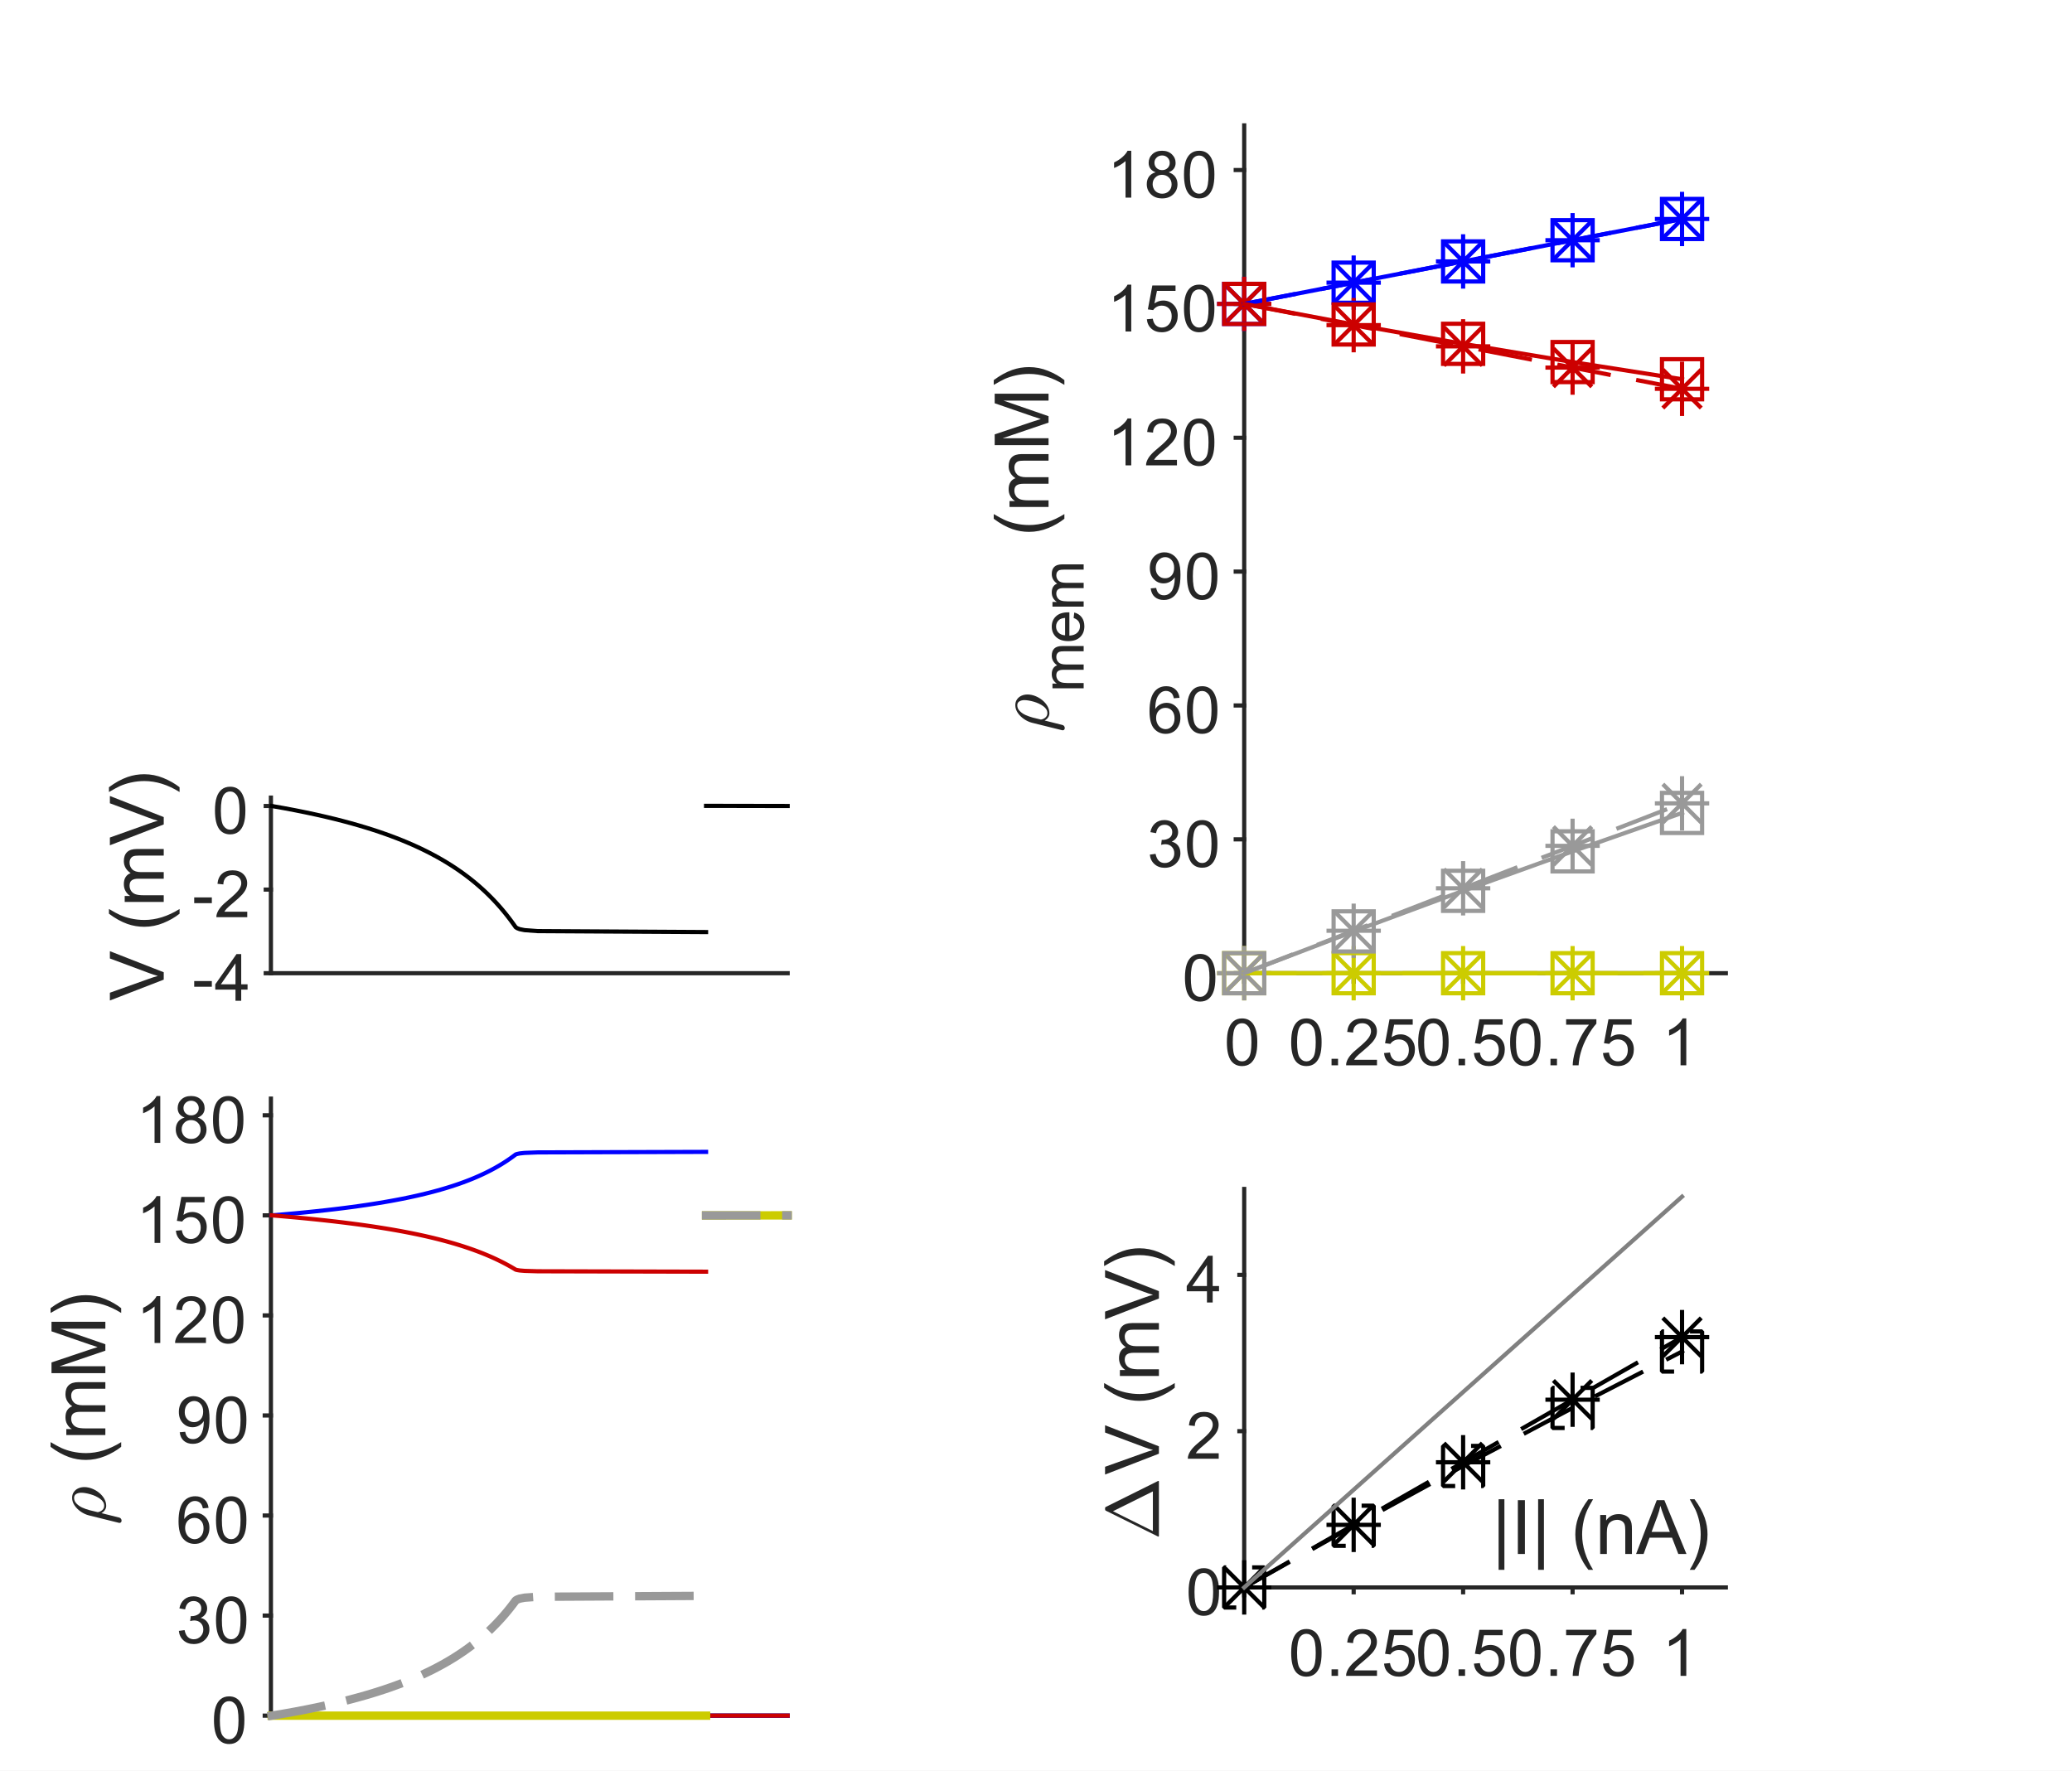 <?xml version="1.0"?>
<!DOCTYPE svg PUBLIC '-//W3C//DTD SVG 1.0//EN'
          'http://www.w3.org/TR/2001/REC-SVG-20010904/DTD/svg10.dtd'>
<svg xmlns:xlink="http://www.w3.org/1999/xlink" style="fill-opacity:1; color-rendering:auto; color-interpolation:auto; text-rendering:auto; stroke:black; stroke-linecap:square; stroke-miterlimit:10; shape-rendering:auto; stroke-opacity:1; fill:black; stroke-dasharray:none; font-weight:normal; stroke-width:1; font-family:'Dialog'; font-style:normal; stroke-linejoin:miter; font-size:12px; stroke-dashoffset:0; image-rendering:auto;" width="413" height="353" xmlns="http://www.w3.org/2000/svg"
><rect width="100%" height="100%" fill="#333333" stroke="none"/><!--Generated by the Batik Graphics2D SVG Generator--><defs id="genericDefs"
  /><g
  ><defs id="defs1"
    ><clipPath clipPathUnits="userSpaceOnUse" id="clipPath1"
      ><path d="M0 0 L413 0 L413 353 L0 353 L0 0 Z"
      /></clipPath
    ></defs
    ><g style="fill:white; stroke:white;"
    ><rect x="0" y="0" width="413" style="clip-path:url(#clipPath1); stroke:none;" height="353"
    /></g
    ><g style="fill:white; text-rendering:optimizeSpeed; color-rendering:optimizeSpeed; image-rendering:optimizeSpeed; shape-rendering:crispEdges; stroke:white; color-interpolation:sRGB;"
    ><rect x="0" width="413" height="353" y="0" style="stroke:none;"
      /><path style="stroke:none;" d="M54 342 L157 342 L157 219 L54 219 Z"
    /></g
    ><g style="fill:rgb(38,38,38); text-rendering:geometricPrecision; image-rendering:optimizeQuality; color-rendering:optimizeQuality; stroke-linejoin:round; stroke:rgb(38,38,38); color-interpolation:linearRGB; stroke-width:0.833;"
    ><line y2="342" style="fill:none;" x1="54" x2="157" y1="342"
      /><line y2="219" style="fill:none;" x1="54" x2="54" y1="342"
      /><line y2="342" style="fill:none;" x1="54" x2="52.77" y1="342"
      /><line y2="322.054" style="fill:none;" x1="54" x2="52.77" y1="322.054"
      /><line y2="302.108" style="fill:none;" x1="54" x2="52.77" y1="302.108"
      /><line y2="282.162" style="fill:none;" x1="54" x2="52.77" y1="282.162"
      /><line y2="262.216" style="fill:none;" x1="54" x2="52.77" y1="262.216"
      /><line y2="242.27" style="fill:none;" x1="54" x2="52.77" y1="242.27"
      /><line y2="222.324" style="fill:none;" x1="54" x2="52.77" y1="222.324"
    /></g
    ><g transform="translate(50.103,342)" style="font-size:13.333px; fill:rgb(38,38,38); text-rendering:geometricPrecision; image-rendering:optimizeQuality; color-rendering:optimizeQuality; font-family:'SansSerif'; stroke:rgb(38,38,38); color-interpolation:linearRGB;"
    ><path style="stroke:none;" d="M-7.453 0.906 Q-7.453 -0.734 -7.117 -1.742 Q-6.781 -2.75 -6.109 -3.297 Q-5.438 -3.844 -4.422 -3.844 Q-3.672 -3.844 -3.109 -3.539 Q-2.547 -3.234 -2.18 -2.672 Q-1.812 -2.109 -1.602 -1.289 Q-1.391 -0.469 -1.391 0.906 Q-1.391 2.547 -1.727 3.555 Q-2.062 4.562 -2.734 5.109 Q-3.406 5.656 -4.422 5.656 Q-5.766 5.656 -6.547 4.688 Q-7.453 3.531 -7.453 0.906 ZM-6.281 0.906 Q-6.281 3.203 -5.75 3.961 Q-5.219 4.719 -4.422 4.719 Q-3.641 4.719 -3.102 3.961 Q-2.562 3.203 -2.562 0.906 Q-2.562 -1.391 -3.102 -2.141 Q-3.641 -2.891 -4.438 -2.891 Q-5.219 -2.891 -5.703 -2.234 Q-6.281 -1.375 -6.281 0.906 Z"
    /></g
    ><g transform="translate(50.103,322.054)" style="font-size:13.333px; fill:rgb(38,38,38); text-rendering:geometricPrecision; image-rendering:optimizeQuality; color-rendering:optimizeQuality; font-family:'SansSerif'; stroke:rgb(38,38,38); color-interpolation:linearRGB;"
    ><path style="stroke:none;" d="M-14.453 3.047 L-13.312 2.891 Q-13.109 3.859 -12.641 4.289 Q-12.172 4.719 -11.484 4.719 Q-10.688 4.719 -10.133 4.164 Q-9.578 3.609 -9.578 2.781 Q-9.578 1.984 -10.086 1.477 Q-10.594 0.969 -11.391 0.969 Q-11.719 0.969 -12.203 1.094 L-12.078 0.094 Q-11.953 0.109 -11.891 0.109 Q-11.156 0.109 -10.57 -0.273 Q-9.984 -0.656 -9.984 -1.453 Q-9.984 -2.078 -10.414 -2.492 Q-10.844 -2.906 -11.516 -2.906 Q-12.188 -2.906 -12.625 -2.484 Q-13.062 -2.062 -13.203 -1.234 L-14.344 -1.438 Q-14.125 -2.578 -13.383 -3.211 Q-12.641 -3.844 -11.547 -3.844 Q-10.781 -3.844 -10.141 -3.516 Q-9.5 -3.188 -9.156 -2.625 Q-8.812 -2.062 -8.812 -1.422 Q-8.812 -0.828 -9.141 -0.328 Q-9.469 0.172 -10.094 0.453 Q-9.281 0.656 -8.82 1.25 Q-8.359 1.844 -8.359 2.75 Q-8.359 3.969 -9.25 4.82 Q-10.141 5.672 -11.5 5.672 Q-12.719 5.672 -13.531 4.938 Q-14.344 4.203 -14.453 3.047 ZM-7.049 0.906 Q-7.049 -0.734 -6.713 -1.742 Q-6.378 -2.75 -5.706 -3.297 Q-5.034 -3.844 -4.018 -3.844 Q-3.268 -3.844 -2.706 -3.539 Q-2.143 -3.234 -1.776 -2.672 Q-1.409 -2.109 -1.198 -1.289 Q-0.987 -0.469 -0.987 0.906 Q-0.987 2.547 -1.323 3.555 Q-1.659 4.562 -2.331 5.109 Q-3.002 5.656 -4.018 5.656 Q-5.362 5.656 -6.143 4.688 Q-7.049 3.531 -7.049 0.906 ZM-5.878 0.906 Q-5.878 3.203 -5.346 3.961 Q-4.815 4.719 -4.018 4.719 Q-3.237 4.719 -2.698 3.961 Q-2.159 3.203 -2.159 0.906 Q-2.159 -1.391 -2.698 -2.141 Q-3.237 -2.891 -4.034 -2.891 Q-4.815 -2.891 -5.299 -2.234 Q-5.878 -1.375 -5.878 0.906 Z"
    /></g
    ><g transform="translate(50.103,302.108)" style="font-size:13.333px; fill:rgb(38,38,38); text-rendering:geometricPrecision; image-rendering:optimizeQuality; color-rendering:optimizeQuality; font-family:'SansSerif'; stroke:rgb(38,38,38); color-interpolation:linearRGB;"
    ><path style="stroke:none;" d="M-8.531 -1.531 L-9.672 -1.438 Q-9.812 -2.109 -10.094 -2.422 Q-10.562 -2.906 -11.234 -2.906 Q-11.781 -2.906 -12.203 -2.594 Q-12.734 -2.203 -13.047 -1.453 Q-13.359 -0.703 -13.375 0.703 Q-12.969 0.078 -12.367 -0.227 Q-11.766 -0.531 -11.109 -0.531 Q-9.969 -0.531 -9.164 0.305 Q-8.359 1.141 -8.359 2.484 Q-8.359 3.359 -8.742 4.109 Q-9.125 4.859 -9.781 5.258 Q-10.438 5.656 -11.281 5.656 Q-12.703 5.656 -13.609 4.609 Q-14.516 3.562 -14.516 1.141 Q-14.516 -1.547 -13.516 -2.781 Q-12.641 -3.844 -11.172 -3.844 Q-10.078 -3.844 -9.375 -3.227 Q-8.672 -2.609 -8.531 -1.531 ZM-13.203 2.484 Q-13.203 3.078 -12.953 3.617 Q-12.703 4.156 -12.25 4.438 Q-11.797 4.719 -11.297 4.719 Q-10.578 4.719 -10.055 4.133 Q-9.531 3.547 -9.531 2.547 Q-9.531 1.578 -10.047 1.023 Q-10.562 0.469 -11.344 0.469 Q-12.125 0.469 -12.664 1.023 Q-13.203 1.578 -13.203 2.484 ZM-7.049 0.906 Q-7.049 -0.734 -6.713 -1.742 Q-6.378 -2.75 -5.706 -3.297 Q-5.034 -3.844 -4.018 -3.844 Q-3.268 -3.844 -2.706 -3.539 Q-2.143 -3.234 -1.776 -2.672 Q-1.409 -2.109 -1.198 -1.289 Q-0.987 -0.469 -0.987 0.906 Q-0.987 2.547 -1.323 3.555 Q-1.659 4.562 -2.331 5.109 Q-3.002 5.656 -4.018 5.656 Q-5.362 5.656 -6.143 4.688 Q-7.049 3.531 -7.049 0.906 ZM-5.878 0.906 Q-5.878 3.203 -5.346 3.961 Q-4.815 4.719 -4.018 4.719 Q-3.237 4.719 -2.698 3.961 Q-2.159 3.203 -2.159 0.906 Q-2.159 -1.391 -2.698 -2.141 Q-3.237 -2.891 -4.034 -2.891 Q-4.815 -2.891 -5.299 -2.234 Q-5.878 -1.375 -5.878 0.906 Z"
    /></g
    ><g transform="translate(50.103,282.162)" style="font-size:13.333px; fill:rgb(38,38,38); text-rendering:geometricPrecision; image-rendering:optimizeQuality; color-rendering:optimizeQuality; font-family:'SansSerif'; stroke:rgb(38,38,38); color-interpolation:linearRGB;"
    ><path style="stroke:none;" d="M-14.281 3.344 L-13.188 3.25 Q-13.047 4.016 -12.656 4.367 Q-12.266 4.719 -11.641 4.719 Q-11.125 4.719 -10.727 4.477 Q-10.328 4.234 -10.07 3.836 Q-9.812 3.438 -9.648 2.75 Q-9.484 2.062 -9.484 1.344 Q-9.484 1.266 -9.484 1.125 Q-9.828 1.672 -10.422 2.008 Q-11.016 2.344 -11.703 2.344 Q-12.859 2.344 -13.656 1.508 Q-14.453 0.672 -14.453 -0.703 Q-14.453 -2.125 -13.625 -2.984 Q-12.797 -3.844 -11.531 -3.844 Q-10.625 -3.844 -9.875 -3.352 Q-9.125 -2.859 -8.734 -1.961 Q-8.344 -1.062 -8.344 0.656 Q-8.344 2.438 -8.727 3.492 Q-9.109 4.547 -9.875 5.102 Q-10.641 5.656 -11.672 5.656 Q-12.766 5.656 -13.461 5.055 Q-14.156 4.453 -14.281 3.344 ZM-9.609 -0.766 Q-9.609 -1.75 -10.133 -2.32 Q-10.656 -2.891 -11.391 -2.891 Q-12.156 -2.891 -12.719 -2.273 Q-13.281 -1.656 -13.281 -0.656 Q-13.281 0.219 -12.75 0.773 Q-12.219 1.328 -11.422 1.328 Q-10.625 1.328 -10.117 0.773 Q-9.609 0.219 -9.609 -0.766 ZM-7.049 0.906 Q-7.049 -0.734 -6.713 -1.742 Q-6.378 -2.75 -5.706 -3.297 Q-5.034 -3.844 -4.018 -3.844 Q-3.268 -3.844 -2.706 -3.539 Q-2.143 -3.234 -1.776 -2.672 Q-1.409 -2.109 -1.198 -1.289 Q-0.987 -0.469 -0.987 0.906 Q-0.987 2.547 -1.323 3.555 Q-1.659 4.562 -2.331 5.109 Q-3.002 5.656 -4.018 5.656 Q-5.362 5.656 -6.143 4.688 Q-7.049 3.531 -7.049 0.906 ZM-5.878 0.906 Q-5.878 3.203 -5.346 3.961 Q-4.815 4.719 -4.018 4.719 Q-3.237 4.719 -2.698 3.961 Q-2.159 3.203 -2.159 0.906 Q-2.159 -1.391 -2.698 -2.141 Q-3.237 -2.891 -4.034 -2.891 Q-4.815 -2.891 -5.299 -2.234 Q-5.878 -1.375 -5.878 0.906 Z"
    /></g
    ><g transform="translate(50.103,262.216)" style="font-size:13.333px; fill:rgb(38,38,38); text-rendering:geometricPrecision; image-rendering:optimizeQuality; color-rendering:optimizeQuality; font-family:'SansSerif'; stroke:rgb(38,38,38); color-interpolation:linearRGB;"
    ><path style="stroke:none;" d="M-18.156 5.5 L-19.297 5.5 L-19.297 -1.781 Q-19.719 -1.391 -20.383 -0.992 Q-21.047 -0.594 -21.578 -0.406 L-21.578 -1.516 Q-20.625 -1.953 -19.906 -2.594 Q-19.188 -3.234 -18.891 -3.844 L-18.156 -3.844 L-18.156 5.5 ZM-9.049 4.406 L-9.049 5.5 L-15.206 5.5 Q-15.221 5.094 -15.065 4.703 Q-14.831 4.078 -14.315 3.469 Q-13.799 2.859 -12.815 2.062 Q-11.299 0.812 -10.768 0.086 Q-10.237 -0.641 -10.237 -1.281 Q-10.237 -1.969 -10.721 -2.43 Q-11.206 -2.891 -11.987 -2.891 Q-12.815 -2.891 -13.307 -2.398 Q-13.799 -1.906 -13.815 -1.031 L-14.987 -1.156 Q-14.862 -2.469 -14.081 -3.156 Q-13.299 -3.844 -11.971 -3.844 Q-10.627 -3.844 -9.846 -3.102 Q-9.065 -2.359 -9.065 -1.266 Q-9.065 -0.703 -9.291 -0.164 Q-9.518 0.375 -10.049 0.977 Q-10.581 1.578 -11.815 2.609 Q-12.846 3.469 -13.135 3.781 Q-13.424 4.094 -13.612 4.406 L-9.049 4.406 ZM-7.646 0.906 Q-7.646 -0.734 -7.31 -1.742 Q-6.974 -2.75 -6.302 -3.297 Q-5.63 -3.844 -4.614 -3.844 Q-3.864 -3.844 -3.302 -3.539 Q-2.739 -3.234 -2.372 -2.672 Q-2.005 -2.109 -1.794 -1.289 Q-1.583 -0.469 -1.583 0.906 Q-1.583 2.547 -1.919 3.555 Q-2.255 4.562 -2.927 5.109 Q-3.599 5.656 -4.614 5.656 Q-5.958 5.656 -6.739 4.688 Q-7.646 3.531 -7.646 0.906 ZM-6.474 0.906 Q-6.474 3.203 -5.942 3.961 Q-5.411 4.719 -4.614 4.719 Q-3.833 4.719 -3.294 3.961 Q-2.755 3.203 -2.755 0.906 Q-2.755 -1.391 -3.294 -2.141 Q-3.833 -2.891 -4.63 -2.891 Q-5.411 -2.891 -5.896 -2.234 Q-6.474 -1.375 -6.474 0.906 Z"
    /></g
    ><g transform="translate(50.103,242.27)" style="font-size:13.333px; fill:rgb(38,38,38); text-rendering:geometricPrecision; image-rendering:optimizeQuality; color-rendering:optimizeQuality; font-family:'SansSerif'; stroke:rgb(38,38,38); color-interpolation:linearRGB;"
    ><path style="stroke:none;" d="M-18.156 5.5 L-19.297 5.5 L-19.297 -1.781 Q-19.719 -1.391 -20.383 -0.992 Q-21.047 -0.594 -21.578 -0.406 L-21.578 -1.516 Q-20.625 -1.953 -19.906 -2.594 Q-19.188 -3.234 -18.891 -3.844 L-18.156 -3.844 L-18.156 5.5 ZM-15.049 3.062 L-13.862 2.953 Q-13.721 3.844 -13.237 4.281 Q-12.752 4.719 -12.065 4.719 Q-11.237 4.719 -10.666 4.094 Q-10.096 3.469 -10.096 2.453 Q-10.096 1.469 -10.643 0.906 Q-11.19 0.344 -12.081 0.344 Q-12.643 0.344 -13.088 0.594 Q-13.534 0.844 -13.784 1.234 L-14.846 1.094 L-13.956 -3.672 L-9.331 -3.672 L-9.331 -2.594 L-13.034 -2.594 L-13.534 -0.094 Q-12.706 -0.672 -11.784 -0.672 Q-10.565 -0.672 -9.729 0.172 Q-8.893 1.016 -8.893 2.344 Q-8.893 3.609 -9.627 4.531 Q-10.518 5.656 -12.065 5.656 Q-13.331 5.656 -14.135 4.945 Q-14.94 4.234 -15.049 3.062 ZM-7.646 0.906 Q-7.646 -0.734 -7.31 -1.742 Q-6.974 -2.75 -6.302 -3.297 Q-5.63 -3.844 -4.614 -3.844 Q-3.864 -3.844 -3.302 -3.539 Q-2.739 -3.234 -2.372 -2.672 Q-2.005 -2.109 -1.794 -1.289 Q-1.583 -0.469 -1.583 0.906 Q-1.583 2.547 -1.919 3.555 Q-2.255 4.562 -2.927 5.109 Q-3.599 5.656 -4.614 5.656 Q-5.958 5.656 -6.739 4.688 Q-7.646 3.531 -7.646 0.906 ZM-6.474 0.906 Q-6.474 3.203 -5.942 3.961 Q-5.411 4.719 -4.614 4.719 Q-3.833 4.719 -3.294 3.961 Q-2.755 3.203 -2.755 0.906 Q-2.755 -1.391 -3.294 -2.141 Q-3.833 -2.891 -4.63 -2.891 Q-5.411 -2.891 -5.896 -2.234 Q-6.474 -1.375 -6.474 0.906 Z"
    /></g
    ><g transform="translate(50.103,222.324)" style="font-size:13.333px; fill:rgb(38,38,38); text-rendering:geometricPrecision; image-rendering:optimizeQuality; color-rendering:optimizeQuality; font-family:'SansSerif'; stroke:rgb(38,38,38); color-interpolation:linearRGB;"
    ><path style="stroke:none;" d="M-18.156 5.5 L-19.297 5.5 L-19.297 -1.781 Q-19.719 -1.391 -20.383 -0.992 Q-21.047 -0.594 -21.578 -0.406 L-21.578 -1.516 Q-20.625 -1.953 -19.906 -2.594 Q-19.188 -3.234 -18.891 -3.844 L-18.156 -3.844 L-18.156 5.5 ZM-13.299 0.453 Q-14.002 0.188 -14.346 -0.289 Q-14.69 -0.766 -14.69 -1.438 Q-14.69 -2.453 -13.963 -3.148 Q-13.237 -3.844 -12.018 -3.844 Q-10.799 -3.844 -10.057 -3.133 Q-9.315 -2.422 -9.315 -1.406 Q-9.315 -0.766 -9.659 -0.289 Q-10.002 0.188 -10.69 0.453 Q-9.831 0.734 -9.385 1.359 Q-8.94 1.984 -8.94 2.844 Q-8.94 4.031 -9.784 4.844 Q-10.627 5.656 -12.002 5.656 Q-13.377 5.656 -14.221 4.844 Q-15.065 4.031 -15.065 2.812 Q-15.065 1.906 -14.604 1.289 Q-14.143 0.672 -13.299 0.453 ZM-13.534 -1.484 Q-13.534 -0.828 -13.104 -0.406 Q-12.674 0.016 -12.002 0.016 Q-11.331 0.016 -10.909 -0.398 Q-10.487 -0.812 -10.487 -1.422 Q-10.487 -2.047 -10.924 -2.477 Q-11.362 -2.906 -12.002 -2.906 Q-12.659 -2.906 -13.096 -2.484 Q-13.534 -2.062 -13.534 -1.484 ZM-13.893 2.812 Q-13.893 3.297 -13.659 3.758 Q-13.424 4.219 -12.971 4.469 Q-12.518 4.719 -11.987 4.719 Q-11.174 4.719 -10.643 4.195 Q-10.112 3.672 -10.112 2.859 Q-10.112 2.031 -10.659 1.492 Q-11.206 0.953 -12.034 0.953 Q-12.831 0.953 -13.362 1.484 Q-13.893 2.016 -13.893 2.812 ZM-7.646 0.906 Q-7.646 -0.734 -7.31 -1.742 Q-6.974 -2.75 -6.302 -3.297 Q-5.63 -3.844 -4.614 -3.844 Q-3.864 -3.844 -3.302 -3.539 Q-2.739 -3.234 -2.372 -2.672 Q-2.005 -2.109 -1.794 -1.289 Q-1.583 -0.469 -1.583 0.906 Q-1.583 2.547 -1.919 3.555 Q-2.255 4.562 -2.927 5.109 Q-3.599 5.656 -4.614 5.656 Q-5.958 5.656 -6.739 4.688 Q-7.646 3.531 -7.646 0.906 ZM-6.474 0.906 Q-6.474 3.203 -5.942 3.961 Q-5.411 4.719 -4.614 4.719 Q-3.833 4.719 -3.294 3.961 Q-2.755 3.203 -2.755 0.906 Q-2.755 -1.391 -3.294 -2.141 Q-3.833 -2.891 -4.63 -2.891 Q-5.411 -2.891 -5.896 -2.234 Q-6.474 -1.375 -6.474 0.906 Z"
    /></g
    ><g transform="translate(21,304) rotate(-90)" style="font-size:14.667px; fill:rgb(38,38,38); text-rendering:geometricPrecision; image-rendering:optimizeQuality; color-rendering:optimizeQuality; font-family:'mwb_cmmi10'; stroke:rgb(38,38,38); color-interpolation:linearRGB;"
    ><path style="stroke:none;" d="M0.422 2.812 Q0.422 2.734 0.438 2.703 L1.922 -3.281 Q2.125 -4.094 2.648 -4.867 Q3.172 -5.641 3.898 -6.133 Q4.625 -6.625 5.438 -6.625 Q6.094 -6.625 6.578 -6.289 Q7.062 -5.953 7.312 -5.398 Q7.562 -4.844 7.562 -4.188 Q7.562 -3.453 7.266 -2.68 Q6.969 -1.906 6.445 -1.258 Q5.922 -0.609 5.242 -0.219 Q4.562 0.172 3.812 0.172 Q3.375 0.172 2.984 -0.094 Q2.594 -0.359 2.375 -0.781 L1.484 2.766 Q1.438 2.969 1.266 3.102 Q1.094 3.234 0.875 3.234 Q0.688 3.234 0.555 3.125 Q0.422 3.016 0.422 2.812 ZM3.844 -0.234 Q4.641 -0.234 5.227 -1.047 Q5.812 -1.859 6.125 -2.961 Q6.438 -4.062 6.438 -4.828 Q6.438 -5.391 6.188 -5.812 Q5.938 -6.234 5.406 -6.234 Q4.766 -6.234 4.266 -5.742 Q3.766 -5.25 3.469 -4.586 Q3.172 -3.922 2.969 -3.188 L2.562 -1.516 Q2.656 -0.969 2.992 -0.602 Q3.328 -0.234 3.844 -0.234 Z"
    /></g
    ><g transform="translate(21,296) rotate(-90)" style="font-size:14.667px; fill:rgb(38,38,38); text-rendering:geometricPrecision; image-rendering:optimizeQuality; color-rendering:optimizeQuality; font-family:'SansSerif'; stroke:rgb(38,38,38); color-interpolation:linearRGB;"
    ><path style="stroke:none;" d="M7.588 3.156 Q6.494 1.781 5.736 -0.062 Q4.978 -1.906 4.978 -3.891 Q4.978 -5.625 5.541 -7.234 Q6.197 -9.078 7.588 -10.922 L8.525 -10.922 Q7.635 -9.391 7.353 -8.75 Q6.9 -7.734 6.65 -6.641 Q6.338 -5.266 6.338 -3.875 Q6.338 -0.359 8.525 3.156 L7.588 3.156 ZM9.937 0 L9.937 -7.781 L11.124 -7.781 L11.124 -6.688 Q11.484 -7.266 12.093 -7.609 Q12.703 -7.953 13.484 -7.953 Q14.343 -7.953 14.898 -7.594 Q15.453 -7.234 15.671 -6.594 Q16.593 -7.953 18.078 -7.953 Q19.234 -7.953 19.859 -7.312 Q20.484 -6.672 20.484 -5.344 L20.484 0 L19.171 0 L19.171 -4.906 Q19.171 -5.688 19.046 -6.039 Q18.921 -6.391 18.578 -6.602 Q18.234 -6.812 17.781 -6.812 Q16.968 -6.812 16.421 -6.266 Q15.874 -5.719 15.874 -4.516 L15.874 0 L14.562 0 L14.562 -5.047 Q14.562 -5.938 14.242 -6.375 Q13.921 -6.812 13.187 -6.812 Q12.624 -6.812 12.156 -6.516 Q11.687 -6.219 11.476 -5.656 Q11.265 -5.094 11.265 -4.031 L11.265 0 L9.937 0 ZM22.271 0 L22.271 -10.734 L24.411 -10.734 L26.958 -3.141 Q27.302 -2.078 27.474 -1.547 Q27.646 -2.125 28.036 -3.266 L30.614 -10.734 L32.521 -10.734 L32.521 0 L31.146 0 L31.146 -8.984 L28.036 0 L26.755 0 L23.646 -9.141 L23.646 0 L22.271 0 ZM35.23 3.156 L34.276 3.156 Q36.464 -0.359 36.464 -3.875 Q36.464 -5.266 36.151 -6.609 Q35.901 -7.719 35.464 -8.719 Q35.167 -9.375 34.276 -10.922 L35.23 -10.922 Q36.605 -9.078 37.261 -7.234 Q37.823 -5.625 37.823 -3.891 Q37.823 -1.906 37.066 -0.062 Q36.308 1.781 35.23 3.156 Z"
    /></g
    ><g style="stroke-linecap:butt; fill:blue; text-rendering:geometricPrecision; image-rendering:optimizeQuality; color-rendering:optimizeQuality; stroke-linejoin:round; stroke:blue; color-interpolation:linearRGB; stroke-width:0.833;"
    ><path d="M54.153 242.27 L56.604 242.065 L58.894 241.859 L61.037 241.653 L63.048 241.447 L64.939 241.242 L66.72 241.036 L68.4 240.83 L69.988 240.624 L71.491 240.418 L72.916 240.213 L74.269 240.007 L75.554 239.801 L76.778 239.595 L77.943 239.39 L79.055 239.184 L80.117 238.978 L81.132 238.772 L82.103 238.566 L83.034 238.361 L83.925 238.155 L84.781 237.949 L85.603 237.744 L86.393 237.538 L87.153 237.332 L87.884 237.126 L88.588 236.92 L89.267 236.715 L89.922 236.509 L90.554 236.303 L91.164 236.097 L91.754 235.892 L92.325 235.686 L92.876 235.48 L93.41 235.274 L93.927 235.069 L94.429 234.863 L94.914 234.657 L95.386 234.451 L95.843 234.245 L96.287 234.04 L96.718 233.834 L97.136 233.628 L97.543 233.422 L97.939 233.217 L98.324 233.011 L98.699 232.805 L99.064 232.599 L99.419 232.394 L99.765 232.188 L100.102 231.982 L100.431 231.776 L100.751 231.571 L101.064 231.365 L101.369 231.159 L101.667 230.953 L101.957 230.748 L102.241 230.542 L102.519 230.336 L102.79 230.13 L103.096 230.028 L103.596 229.925 L104.558 229.822 L107.165 229.719 L140.737 229.617" style="fill:none; fill-rule:evenodd;"
      /><path d="M140.737 342 L144.803 342 L148.868 342 L152.934 342 L157 342" style="fill:none; fill-rule:evenodd;"
      /><path d="M54.153 242.27 L56.604 242.476 L58.894 242.68 L61.037 242.884 L63.048 243.087 L64.939 243.289 L66.72 243.49 L68.4 243.69 L69.988 243.89 L71.491 244.088 L72.916 244.286 L74.269 244.483 L75.554 244.68 L76.778 244.875 L77.943 245.07 L79.055 245.264 L80.117 245.457 L81.132 245.65 L82.103 245.841 L83.034 246.032 L83.925 246.222 L84.781 246.412 L85.603 246.601 L86.393 246.788 L87.153 246.976 L87.884 247.162 L88.588 247.348 L89.267 247.533 L89.922 247.717 L90.554 247.9 L91.164 248.083 L91.754 248.266 L92.325 248.447 L92.876 248.628 L93.41 248.808 L93.927 248.987 L94.429 249.166 L94.914 249.344 L95.386 249.521 L95.843 249.697 L96.287 249.873 L96.718 250.049 L97.136 250.223 L97.543 250.397 L97.939 250.57 L98.324 250.743 L98.699 250.915 L99.064 251.086 L99.419 251.257 L99.765 251.427 L100.102 251.596 L100.431 251.765 L100.751 251.933 L101.064 252.101 L101.369 252.268 L101.667 252.434 L101.957 252.6 L102.241 252.765 L102.519 252.929 L102.79 253.093 L103.096 253.174 L103.596 253.256 L104.558 253.337 L107.165 253.418 L140.737 253.499" style="fill:none; fill-rule:evenodd; stroke:rgb(204,0,0);"
      /><path d="M140.737 342 L144.803 342 L148.868 342 L152.934 342 L157 342" style="fill:none; fill-rule:evenodd; stroke:rgb(204,0,0);"
      /><path d="M54.153 342 L56.604 342 L58.894 342 L61.037 342 L63.048 342 L64.939 342 L66.72 342 L68.4 342 L69.988 342 L71.491 342 L72.916 342 L74.269 342 L75.554 342 L76.778 342 L77.943 342 L79.055 342 L80.117 342 L81.132 342 L82.103 342 L83.034 342 L83.925 342 L84.781 342 L85.603 342 L86.393 342 L87.153 342 L87.884 342 L88.588 342 L89.267 342 L89.922 342 L90.554 342 L91.164 342 L91.754 342 L92.325 342 L92.876 342 L93.41 342 L93.927 342 L94.429 342 L94.914 342 L95.386 342 L95.843 342 L96.287 342 L96.718 342 L97.136 342 L97.543 342 L97.939 342 L98.324 342 L98.699 342 L99.064 342 L99.419 342 L99.765 342 L100.102 342 L100.431 342 L100.751 342 L101.064 342 L101.369 342 L101.667 342 L101.957 342 L102.241 342 L102.519 342 L102.79 342 L103.096 342 L103.596 342 L104.558 342 L107.165 342 L140.737 342" style="fill:none; stroke-width:1.667; fill-rule:evenodd; stroke:rgb(204,204,0);"
      /><path d="M140.737 242.284 L144.803 242.28 L148.868 242.277 L152.934 242.274 L157 242.27" style="fill:none; stroke-width:1.667; fill-rule:evenodd; stroke:rgb(204,204,0);"
    /></g
    ><g style="stroke-linecap:butt; fill:rgb(153,153,153); text-rendering:geometricPrecision; image-rendering:optimizeQuality; color-rendering:optimizeQuality; stroke-linejoin:bevel; stroke-dasharray:10,6; stroke:rgb(153,153,153); color-interpolation:linearRGB; stroke-width:1.667; stroke-miterlimit:1;"
    ><path d="M54.153 342 L56.604 341.589 L58.894 341.179 L61.037 340.769 L63.048 340.361 L64.939 339.953 L66.72 339.546 L68.4 339.14 L69.988 338.735 L71.491 338.33 L72.916 337.926 L74.269 337.523 L75.554 337.121 L76.778 336.72 L77.943 336.32 L79.055 335.92 L80.117 335.521 L81.132 335.123 L82.103 334.725 L83.034 334.328 L83.925 333.933 L84.781 333.537 L85.603 333.143 L86.393 332.749 L87.153 332.356 L87.884 331.964 L88.588 331.573 L89.267 331.182 L89.922 330.792 L90.554 330.403 L91.164 330.014 L91.754 329.626 L92.325 329.239 L92.876 328.852 L93.41 328.467 L93.927 328.082 L94.429 327.697 L94.914 327.313 L95.386 326.93 L95.843 326.548 L96.287 326.166 L96.718 325.785 L97.136 325.405 L97.543 325.025 L97.939 324.646 L98.324 324.268 L98.699 323.89 L99.064 323.513 L99.419 323.137 L99.765 322.761 L100.102 322.386 L100.431 322.011 L100.751 321.637 L101.064 321.264 L101.369 320.891 L101.667 320.519 L101.957 320.148 L102.241 319.777 L102.519 319.407 L102.79 319.037 L103.096 318.853 L103.596 318.669 L104.558 318.485 L107.165 318.301 L140.737 318.118" style="fill:none; fill-rule:evenodd;"
      /><path d="M140.737 242.284 L144.803 242.28 L148.868 242.277 L152.934 242.274 L157 242.27" style="fill:none; fill-rule:evenodd;"
    /></g
    ><g style="fill:white; text-rendering:optimizeSpeed; color-rendering:optimizeSpeed; image-rendering:optimizeSpeed; shape-rendering:crispEdges; stroke:white; color-interpolation:sRGB;"
    ><path style="stroke:none;" d="M54 194 L157 194 L157 159 L54 159 Z"
    /></g
    ><g style="fill:rgb(38,38,38); text-rendering:geometricPrecision; image-rendering:optimizeQuality; color-rendering:optimizeQuality; stroke-linejoin:round; stroke:rgb(38,38,38); color-interpolation:linearRGB; stroke-width:0.833;"
    ><line y2="194" style="fill:none;" x1="54" x2="157" y1="194"
      /><line y2="159" style="fill:none;" x1="54" x2="54" y1="194"
      /><line y2="194" style="fill:none;" x1="54" x2="52.97" y1="194"
      /><line y2="177.333" style="fill:none;" x1="54" x2="52.97" y1="177.333"
      /><line y2="160.667" style="fill:none;" x1="54" x2="52.97" y1="160.667"
    /></g
    ><g transform="translate(50.303,194)" style="font-size:13.333px; fill:rgb(38,38,38); text-rendering:geometricPrecision; image-rendering:optimizeQuality; color-rendering:optimizeQuality; font-family:'SansSerif'; stroke:rgb(38,38,38); color-interpolation:linearRGB;"
    ><path style="stroke:none;" d="M-11.594 2.703 L-11.594 1.562 L-8.078 1.562 L-8.078 2.703 L-11.594 2.703 ZM-3.364 5.5 L-3.364 3.266 L-7.395 3.266 L-7.395 2.219 L-3.161 -3.812 L-2.223 -3.812 L-2.223 2.219 L-0.958 2.219 L-0.958 3.266 L-2.223 3.266 L-2.223 5.5 L-3.364 5.5 ZM-3.364 2.219 L-3.364 -1.969 L-6.286 2.219 L-3.364 2.219 Z"
    /></g
    ><g transform="translate(50.303,177.333)" style="font-size:13.333px; fill:rgb(38,38,38); text-rendering:geometricPrecision; image-rendering:optimizeQuality; color-rendering:optimizeQuality; font-family:'SansSerif'; stroke:rgb(38,38,38); color-interpolation:linearRGB;"
    ><path style="stroke:none;" d="M-11.594 2.703 L-11.594 1.562 L-8.078 1.562 L-8.078 2.703 L-11.594 2.703 ZM-1.02 4.406 L-1.02 5.5 L-7.176 5.5 Q-7.192 5.094 -7.036 4.703 Q-6.801 4.078 -6.286 3.469 Q-5.77 2.859 -4.786 2.062 Q-3.27 0.812 -2.739 0.086 Q-2.208 -0.641 -2.208 -1.281 Q-2.208 -1.969 -2.692 -2.43 Q-3.176 -2.891 -3.958 -2.891 Q-4.786 -2.891 -5.278 -2.398 Q-5.77 -1.906 -5.786 -1.031 L-6.957 -1.156 Q-6.832 -2.469 -6.051 -3.156 Q-5.27 -3.844 -3.942 -3.844 Q-2.598 -3.844 -1.817 -3.102 Q-1.036 -2.359 -1.036 -1.266 Q-1.036 -0.703 -1.262 -0.164 Q-1.489 0.375 -2.02 0.977 Q-2.551 1.578 -3.786 2.609 Q-4.817 3.469 -5.106 3.781 Q-5.395 4.094 -5.582 4.406 L-1.02 4.406 Z"
    /></g
    ><g transform="translate(50.303,160.667)" style="font-size:13.333px; fill:rgb(38,38,38); text-rendering:geometricPrecision; image-rendering:optimizeQuality; color-rendering:optimizeQuality; font-family:'SansSerif'; stroke:rgb(38,38,38); color-interpolation:linearRGB;"
    ><path style="stroke:none;" d="M-7.453 0.906 Q-7.453 -0.734 -7.117 -1.742 Q-6.781 -2.75 -6.109 -3.297 Q-5.438 -3.844 -4.422 -3.844 Q-3.672 -3.844 -3.109 -3.539 Q-2.547 -3.234 -2.18 -2.672 Q-1.812 -2.109 -1.602 -1.289 Q-1.391 -0.469 -1.391 0.906 Q-1.391 2.547 -1.727 3.555 Q-2.062 4.562 -2.734 5.109 Q-3.406 5.656 -4.422 5.656 Q-5.766 5.656 -6.547 4.688 Q-7.453 3.531 -7.453 0.906 ZM-6.281 0.906 Q-6.281 3.203 -5.75 3.961 Q-5.219 4.719 -4.422 4.719 Q-3.641 4.719 -3.102 3.961 Q-2.562 3.203 -2.562 0.906 Q-2.562 -1.391 -3.102 -2.141 Q-3.641 -2.891 -4.438 -2.891 Q-5.219 -2.891 -5.703 -2.234 Q-6.281 -1.375 -6.281 0.906 Z"
    /></g
    ><g transform="translate(36.637,176.5) rotate(-90)" style="font-size:14.667px; fill:rgb(38,38,38); text-rendering:geometricPrecision; image-rendering:optimizeQuality; color-rendering:optimizeQuality; font-family:'SansSerif'; stroke:rgb(38,38,38); color-interpolation:linearRGB;"
    ><path style="stroke:none;" d="M-18.781 -4 L-22.938 -14.734 L-21.391 -14.734 L-18.609 -6.938 Q-18.266 -6 -18.047 -5.172 Q-17.797 -6.062 -17.469 -6.938 L-14.562 -14.734 L-13.109 -14.734 L-17.312 -4 L-18.781 -4 ZM-5.637 -0.844 Q-6.731 -2.219 -7.488 -4.062 Q-8.246 -5.906 -8.246 -7.891 Q-8.246 -9.625 -7.684 -11.234 Q-7.027 -13.078 -5.637 -14.922 L-4.699 -14.922 Q-5.59 -13.391 -5.871 -12.75 Q-6.324 -11.734 -6.574 -10.641 Q-6.887 -9.266 -6.887 -7.875 Q-6.887 -4.359 -4.699 -0.844 L-5.637 -0.844 ZM-3.287 -4 L-3.287 -11.781 L-2.1 -11.781 L-2.1 -10.688 Q-1.74 -11.266 -1.131 -11.609 Q-0.522 -11.953 0.26 -11.953 Q1.119 -11.953 1.673 -11.594 Q2.228 -11.234 2.447 -10.594 Q3.369 -11.953 4.853 -11.953 Q6.01 -11.953 6.635 -11.312 Q7.26 -10.672 7.26 -9.344 L7.26 -4 L5.947 -4 L5.947 -8.906 Q5.947 -9.688 5.822 -10.039 Q5.697 -10.391 5.353 -10.602 Q5.01 -10.812 4.556 -10.812 Q3.744 -10.812 3.197 -10.266 Q2.65 -9.719 2.65 -8.516 L2.65 -4 L1.338 -4 L1.338 -9.047 Q1.338 -9.938 1.017 -10.375 Q0.697 -10.812 -0.037 -10.812 Q-0.6 -10.812 -1.069 -10.516 Q-1.537 -10.219 -1.748 -9.656 Q-1.959 -9.094 -1.959 -8.031 L-1.959 -4 L-3.287 -4 ZM12.156 -4 L8 -14.734 L9.546 -14.734 L12.328 -6.938 Q12.671 -6 12.89 -5.172 Q13.14 -6.062 13.468 -6.938 L16.375 -14.734 L17.828 -14.734 L13.624 -4 L12.156 -4 ZM19.572 -0.844 L18.619 -0.844 Q20.806 -4.359 20.806 -7.875 Q20.806 -9.266 20.494 -10.609 Q20.244 -11.719 19.806 -12.719 Q19.509 -13.375 18.619 -14.922 L19.572 -14.922 Q20.947 -13.078 21.603 -11.234 Q22.166 -9.625 22.166 -7.891 Q22.166 -5.906 21.408 -4.062 Q20.65 -2.219 19.572 -0.844 Z"
    /></g
    ><g style="stroke-linecap:butt; text-rendering:geometricPrecision; color-rendering:optimizeQuality; image-rendering:optimizeQuality; stroke-linejoin:round; color-interpolation:linearRGB; stroke-width:0.833;"
    ><path d="M54.153 160.667 L56.604 161.1 L58.894 161.533 L61.037 161.965 L63.048 162.396 L64.939 162.826 L66.72 163.255 L68.4 163.684 L69.988 164.111 L71.491 164.538 L72.916 164.963 L74.269 165.388 L75.554 165.812 L76.778 166.236 L77.943 166.658 L79.055 167.079 L80.117 167.5 L81.132 167.92 L82.103 168.339 L83.034 168.757 L83.925 169.174 L84.781 169.591 L85.603 170.006 L86.393 170.421 L87.153 170.835 L87.884 171.248 L88.588 171.661 L89.267 172.072 L89.922 172.483 L90.554 172.893 L91.164 173.302 L91.754 173.711 L92.325 174.118 L92.876 174.525 L93.41 174.931 L93.927 175.336 L94.429 175.741 L94.914 176.144 L95.386 176.547 L95.843 176.95 L96.287 177.351 L96.718 177.752 L97.136 178.151 L97.543 178.55 L97.939 178.949 L98.324 179.346 L98.699 179.743 L99.064 180.139 L99.419 180.535 L99.765 180.929 L100.102 181.323 L100.431 181.716 L100.751 182.109 L101.064 182.5 L101.369 182.891 L101.667 183.282 L101.957 183.671 L102.241 184.06 L102.519 184.448 L102.79 184.835 L103.096 185.028 L103.596 185.221 L104.558 185.414 L107.165 185.606 L140.737 185.799" style="fill:none; fill-rule:evenodd;"
      /><path d="M140.737 160.638 L144.803 160.645 L148.868 160.652 L152.934 160.66 L157 160.667" style="fill:none; fill-rule:evenodd;"
    /></g
    ><g style="fill:white; text-rendering:optimizeSpeed; color-rendering:optimizeSpeed; image-rendering:optimizeSpeed; shape-rendering:crispEdges; stroke:white; color-interpolation:sRGB;"
    ><path style="stroke:none;" d="M248 194 L344 194 L344 25 L248 25 Z"
    /></g
    ><g style="fill:rgb(38,38,38); text-rendering:geometricPrecision; image-rendering:optimizeQuality; color-rendering:optimizeQuality; stroke-linejoin:round; stroke:rgb(38,38,38); color-interpolation:linearRGB; stroke-width:0.833;"
    ><line y2="194" style="fill:none;" x1="248" x2="344" y1="194"
      /><line y2="195.69" style="fill:none;" x1="248" x2="248" y1="194"
      /><line y2="195.69" style="fill:none;" x1="269.818" x2="269.818" y1="194"
      /><line y2="195.69" style="fill:none;" x1="291.636" x2="291.636" y1="194"
      /><line y2="195.69" style="fill:none;" x1="313.455" x2="313.455" y1="194"
      /><line y2="195.69" style="fill:none;" x1="335.273" x2="335.273" y1="194"
    /></g
    ><g transform="translate(248,198.357)" style="font-size:13.333px; fill:rgb(38,38,38); text-rendering:geometricPrecision; image-rendering:optimizeQuality; color-rendering:optimizeQuality; font-family:'SansSerif'; stroke:rgb(38,38,38); color-interpolation:linearRGB;"
    ><path style="stroke:none;" d="M-3.453 9.406 Q-3.453 7.766 -3.117 6.758 Q-2.781 5.75 -2.109 5.203 Q-1.438 4.656 -0.422 4.656 Q0.328 4.656 0.891 4.961 Q1.453 5.266 1.82 5.828 Q2.188 6.391 2.398 7.211 Q2.609 8.031 2.609 9.406 Q2.609 11.047 2.273 12.055 Q1.938 13.062 1.266 13.609 Q0.594 14.156 -0.422 14.156 Q-1.766 14.156 -2.547 13.188 Q-3.453 12.031 -3.453 9.406 ZM-2.281 9.406 Q-2.281 11.703 -1.75 12.461 Q-1.219 13.219 -0.422 13.219 Q0.359 13.219 0.898 12.461 Q1.438 11.703 1.438 9.406 Q1.438 7.109 0.898 6.359 Q0.359 5.609 -0.438 5.609 Q-1.219 5.609 -1.703 6.266 Q-2.281 7.125 -2.281 9.406 Z"
    /></g
    ><g transform="translate(269.818,198.357)" style="font-size:13.333px; fill:rgb(38,38,38); text-rendering:geometricPrecision; image-rendering:optimizeQuality; color-rendering:optimizeQuality; font-family:'SansSerif'; stroke:rgb(38,38,38); color-interpolation:linearRGB;"
    ><path style="stroke:none;" d="M-12.453 9.406 Q-12.453 7.766 -12.117 6.758 Q-11.781 5.75 -11.109 5.203 Q-10.438 4.656 -9.422 4.656 Q-8.672 4.656 -8.109 4.961 Q-7.547 5.266 -7.18 5.828 Q-6.812 6.391 -6.602 7.211 Q-6.391 8.031 -6.391 9.406 Q-6.391 11.047 -6.727 12.055 Q-7.062 13.062 -7.734 13.609 Q-8.406 14.156 -9.422 14.156 Q-10.766 14.156 -11.547 13.188 Q-12.453 12.031 -12.453 9.406 ZM-11.281 9.406 Q-11.281 11.703 -10.75 12.461 Q-10.219 13.219 -9.422 13.219 Q-8.641 13.219 -8.102 12.461 Q-7.562 11.703 -7.562 9.406 Q-7.562 7.109 -8.102 6.359 Q-8.641 5.609 -9.438 5.609 Q-10.219 5.609 -10.703 6.266 Q-11.281 7.125 -11.281 9.406 ZM-4.409 14 L-4.409 12.703 L-3.112 12.703 L-3.112 14 L-4.409 14 ZM4.649 12.906 L4.649 14 L-1.507 14 Q-1.523 13.594 -1.366 13.203 Q-1.132 12.578 -0.616 11.969 Q-0.101 11.359 0.884 10.562 Q2.399 9.312 2.93 8.586 Q3.462 7.859 3.462 7.219 Q3.462 6.531 2.977 6.07 Q2.493 5.609 1.712 5.609 Q0.884 5.609 0.392 6.102 Q-0.101 6.594 -0.116 7.469 L-1.288 7.344 Q-1.163 6.031 -0.382 5.344 Q0.399 4.656 1.727 4.656 Q3.071 4.656 3.852 5.398 Q4.634 6.141 4.634 7.234 Q4.634 7.797 4.407 8.336 Q4.181 8.875 3.649 9.477 Q3.118 10.078 1.884 11.109 Q0.852 11.969 0.563 12.281 Q0.274 12.594 0.087 12.906 L4.649 12.906 ZM6.053 11.562 L7.241 11.453 Q7.381 12.344 7.866 12.781 Q8.35 13.219 9.037 13.219 Q9.866 13.219 10.436 12.594 Q11.006 11.969 11.006 10.953 Q11.006 9.969 10.459 9.406 Q9.912 8.844 9.022 8.844 Q8.459 8.844 8.014 9.094 Q7.569 9.344 7.319 9.734 L6.256 9.594 L7.147 4.828 L11.772 4.828 L11.772 5.906 L8.069 5.906 L7.569 8.406 Q8.397 7.828 9.319 7.828 Q10.537 7.828 11.373 8.672 Q12.209 9.516 12.209 10.844 Q12.209 12.109 11.475 13.031 Q10.584 14.156 9.037 14.156 Q7.772 14.156 6.967 13.445 Q6.162 12.734 6.053 11.562 Z"
    /></g
    ><g transform="translate(291.636,198.357)" style="font-size:13.333px; fill:rgb(38,38,38); text-rendering:geometricPrecision; image-rendering:optimizeQuality; color-rendering:optimizeQuality; font-family:'SansSerif'; stroke:rgb(38,38,38); color-interpolation:linearRGB;"
    ><path style="stroke:none;" d="M-8.953 9.406 Q-8.953 7.766 -8.617 6.758 Q-8.281 5.75 -7.609 5.203 Q-6.938 4.656 -5.922 4.656 Q-5.172 4.656 -4.609 4.961 Q-4.047 5.266 -3.68 5.828 Q-3.312 6.391 -3.102 7.211 Q-2.891 8.031 -2.891 9.406 Q-2.891 11.047 -3.227 12.055 Q-3.562 13.062 -4.234 13.609 Q-4.906 14.156 -5.922 14.156 Q-7.266 14.156 -8.047 13.188 Q-8.953 12.031 -8.953 9.406 ZM-7.781 9.406 Q-7.781 11.703 -7.25 12.461 Q-6.719 13.219 -5.922 13.219 Q-5.141 13.219 -4.602 12.461 Q-4.062 11.703 -4.062 9.406 Q-4.062 7.109 -4.602 6.359 Q-5.141 5.609 -5.938 5.609 Q-6.719 5.609 -7.203 6.266 Q-7.781 7.125 -7.781 9.406 ZM-0.909 14 L-0.909 12.703 L0.388 12.703 L0.388 14 L-0.909 14 ZM2.149 11.562 L3.337 11.453 Q3.477 12.344 3.962 12.781 Q4.446 13.219 5.134 13.219 Q5.962 13.219 6.532 12.594 Q7.102 11.969 7.102 10.953 Q7.102 9.969 6.556 9.406 Q6.009 8.844 5.118 8.844 Q4.556 8.844 4.11 9.094 Q3.665 9.344 3.415 9.734 L2.352 9.594 L3.243 4.828 L7.868 4.828 L7.868 5.906 L4.165 5.906 L3.665 8.406 Q4.493 7.828 5.415 7.828 Q6.634 7.828 7.47 8.672 Q8.306 9.516 8.306 10.844 Q8.306 12.109 7.571 13.031 Q6.681 14.156 5.134 14.156 Q3.868 14.156 3.063 13.445 Q2.259 12.734 2.149 11.562 Z"
    /></g
    ><g transform="translate(313.455,198.357)" style="font-size:13.333px; fill:rgb(38,38,38); text-rendering:geometricPrecision; image-rendering:optimizeQuality; color-rendering:optimizeQuality; font-family:'SansSerif'; stroke:rgb(38,38,38); color-interpolation:linearRGB;"
    ><path style="stroke:none;" d="M-12.453 9.406 Q-12.453 7.766 -12.117 6.758 Q-11.781 5.75 -11.109 5.203 Q-10.438 4.656 -9.422 4.656 Q-8.672 4.656 -8.109 4.961 Q-7.547 5.266 -7.18 5.828 Q-6.812 6.391 -6.602 7.211 Q-6.391 8.031 -6.391 9.406 Q-6.391 11.047 -6.727 12.055 Q-7.062 13.062 -7.734 13.609 Q-8.406 14.156 -9.422 14.156 Q-10.766 14.156 -11.547 13.188 Q-12.453 12.031 -12.453 9.406 ZM-11.281 9.406 Q-11.281 11.703 -10.75 12.461 Q-10.219 13.219 -9.422 13.219 Q-8.641 13.219 -8.102 12.461 Q-7.562 11.703 -7.562 9.406 Q-7.562 7.109 -8.102 6.359 Q-8.641 5.609 -9.438 5.609 Q-10.219 5.609 -10.703 6.266 Q-11.281 7.125 -11.281 9.406 ZM-4.409 14 L-4.409 12.703 L-3.112 12.703 L-3.112 14 L-4.409 14 ZM-1.288 5.906 L-1.288 4.812 L4.743 4.812 L4.743 5.703 Q3.852 6.656 2.977 8.219 Q2.102 9.781 1.634 11.438 Q1.29 12.609 1.196 14 L0.024 14 Q0.04 12.906 0.454 11.352 Q0.868 9.797 1.634 8.352 Q2.399 6.906 3.274 5.906 L-1.288 5.906 ZM6.053 11.562 L7.241 11.453 Q7.381 12.344 7.866 12.781 Q8.35 13.219 9.037 13.219 Q9.866 13.219 10.436 12.594 Q11.006 11.969 11.006 10.953 Q11.006 9.969 10.459 9.406 Q9.912 8.844 9.022 8.844 Q8.459 8.844 8.014 9.094 Q7.569 9.344 7.319 9.734 L6.256 9.594 L7.147 4.828 L11.772 4.828 L11.772 5.906 L8.069 5.906 L7.569 8.406 Q8.397 7.828 9.319 7.828 Q10.537 7.828 11.373 8.672 Q12.209 9.516 12.209 10.844 Q12.209 12.109 11.475 13.031 Q10.584 14.156 9.037 14.156 Q7.772 14.156 6.967 13.445 Q6.162 12.734 6.053 11.562 Z"
    /></g
    ><g transform="translate(335.273,198.357)" style="font-size:13.333px; fill:rgb(38,38,38); text-rendering:geometricPrecision; image-rendering:optimizeQuality; color-rendering:optimizeQuality; font-family:'SansSerif'; stroke:rgb(38,38,38); color-interpolation:linearRGB;"
    ><path style="stroke:none;" d="M0.844 14 L-0.297 14 L-0.297 6.719 Q-0.719 7.109 -1.383 7.508 Q-2.047 7.906 -2.578 8.094 L-2.578 6.984 Q-1.625 6.547 -0.906 5.906 Q-0.188 5.266 0.109 4.656 L0.844 4.656 L0.844 14 Z"
    /></g
    ><g style="fill:rgb(38,38,38); text-rendering:geometricPrecision; image-rendering:optimizeQuality; color-rendering:optimizeQuality; stroke-linejoin:round; stroke:rgb(38,38,38); color-interpolation:linearRGB; stroke-width:0.833;"
    ><line y2="25" style="fill:none;" x1="248" x2="248" y1="194"
      /><line y2="194" style="fill:none;" x1="248" x2="246.31" y1="194"
      /><line y2="167.316" style="fill:none;" x1="248" x2="246.31" y1="167.316"
      /><line y2="140.632" style="fill:none;" x1="248" x2="246.31" y1="140.632"
      /><line y2="113.947" style="fill:none;" x1="248" x2="246.31" y1="113.947"
      /><line y2="87.263" style="fill:none;" x1="248" x2="246.31" y1="87.263"
      /><line y2="60.579" style="fill:none;" x1="248" x2="246.31" y1="60.579"
      /><line y2="33.895" style="fill:none;" x1="248" x2="246.31" y1="33.895"
    /></g
    ><g transform="translate(243.643,194)" style="font-size:13.333px; fill:rgb(38,38,38); text-rendering:geometricPrecision; image-rendering:optimizeQuality; color-rendering:optimizeQuality; font-family:'SansSerif'; stroke:rgb(38,38,38); color-interpolation:linearRGB;"
    ><path style="stroke:none;" d="M-7.453 0.906 Q-7.453 -0.734 -7.117 -1.742 Q-6.781 -2.75 -6.109 -3.297 Q-5.438 -3.844 -4.422 -3.844 Q-3.672 -3.844 -3.109 -3.539 Q-2.547 -3.234 -2.18 -2.672 Q-1.812 -2.109 -1.602 -1.289 Q-1.391 -0.469 -1.391 0.906 Q-1.391 2.547 -1.727 3.555 Q-2.062 4.562 -2.734 5.109 Q-3.406 5.656 -4.422 5.656 Q-5.766 5.656 -6.547 4.688 Q-7.453 3.531 -7.453 0.906 ZM-6.281 0.906 Q-6.281 3.203 -5.75 3.961 Q-5.219 4.719 -4.422 4.719 Q-3.641 4.719 -3.102 3.961 Q-2.562 3.203 -2.562 0.906 Q-2.562 -1.391 -3.102 -2.141 Q-3.641 -2.891 -4.438 -2.891 Q-5.219 -2.891 -5.703 -2.234 Q-6.281 -1.375 -6.281 0.906 Z"
    /></g
    ><g transform="translate(243.643,167.316)" style="font-size:13.333px; fill:rgb(38,38,38); text-rendering:geometricPrecision; image-rendering:optimizeQuality; color-rendering:optimizeQuality; font-family:'SansSerif'; stroke:rgb(38,38,38); color-interpolation:linearRGB;"
    ><path style="stroke:none;" d="M-14.453 3.047 L-13.312 2.891 Q-13.109 3.859 -12.641 4.289 Q-12.172 4.719 -11.484 4.719 Q-10.688 4.719 -10.133 4.164 Q-9.578 3.609 -9.578 2.781 Q-9.578 1.984 -10.086 1.477 Q-10.594 0.969 -11.391 0.969 Q-11.719 0.969 -12.203 1.094 L-12.078 0.094 Q-11.953 0.109 -11.891 0.109 Q-11.156 0.109 -10.57 -0.273 Q-9.984 -0.656 -9.984 -1.453 Q-9.984 -2.078 -10.414 -2.492 Q-10.844 -2.906 -11.516 -2.906 Q-12.188 -2.906 -12.625 -2.484 Q-13.062 -2.062 -13.203 -1.234 L-14.344 -1.438 Q-14.125 -2.578 -13.383 -3.211 Q-12.641 -3.844 -11.547 -3.844 Q-10.781 -3.844 -10.141 -3.516 Q-9.5 -3.188 -9.156 -2.625 Q-8.812 -2.062 -8.812 -1.422 Q-8.812 -0.828 -9.141 -0.328 Q-9.469 0.172 -10.094 0.453 Q-9.281 0.656 -8.82 1.25 Q-8.359 1.844 -8.359 2.75 Q-8.359 3.969 -9.25 4.82 Q-10.141 5.672 -11.5 5.672 Q-12.719 5.672 -13.531 4.938 Q-14.344 4.203 -14.453 3.047 ZM-7.049 0.906 Q-7.049 -0.734 -6.713 -1.742 Q-6.378 -2.75 -5.706 -3.297 Q-5.034 -3.844 -4.018 -3.844 Q-3.268 -3.844 -2.706 -3.539 Q-2.143 -3.234 -1.776 -2.672 Q-1.409 -2.109 -1.198 -1.289 Q-0.987 -0.469 -0.987 0.906 Q-0.987 2.547 -1.323 3.555 Q-1.659 4.562 -2.331 5.109 Q-3.002 5.656 -4.018 5.656 Q-5.362 5.656 -6.143 4.688 Q-7.049 3.531 -7.049 0.906 ZM-5.878 0.906 Q-5.878 3.203 -5.346 3.961 Q-4.815 4.719 -4.018 4.719 Q-3.237 4.719 -2.698 3.961 Q-2.159 3.203 -2.159 0.906 Q-2.159 -1.391 -2.698 -2.141 Q-3.237 -2.891 -4.034 -2.891 Q-4.815 -2.891 -5.299 -2.234 Q-5.878 -1.375 -5.878 0.906 Z"
    /></g
    ><g transform="translate(243.643,140.632)" style="font-size:13.333px; fill:rgb(38,38,38); text-rendering:geometricPrecision; image-rendering:optimizeQuality; color-rendering:optimizeQuality; font-family:'SansSerif'; stroke:rgb(38,38,38); color-interpolation:linearRGB;"
    ><path style="stroke:none;" d="M-8.531 -1.531 L-9.672 -1.438 Q-9.812 -2.109 -10.094 -2.422 Q-10.562 -2.906 -11.234 -2.906 Q-11.781 -2.906 -12.203 -2.594 Q-12.734 -2.203 -13.047 -1.453 Q-13.359 -0.703 -13.375 0.703 Q-12.969 0.078 -12.367 -0.227 Q-11.766 -0.531 -11.109 -0.531 Q-9.969 -0.531 -9.164 0.305 Q-8.359 1.141 -8.359 2.484 Q-8.359 3.359 -8.742 4.109 Q-9.125 4.859 -9.781 5.258 Q-10.438 5.656 -11.281 5.656 Q-12.703 5.656 -13.609 4.609 Q-14.516 3.562 -14.516 1.141 Q-14.516 -1.547 -13.516 -2.781 Q-12.641 -3.844 -11.172 -3.844 Q-10.078 -3.844 -9.375 -3.227 Q-8.672 -2.609 -8.531 -1.531 ZM-13.203 2.484 Q-13.203 3.078 -12.953 3.617 Q-12.703 4.156 -12.25 4.438 Q-11.797 4.719 -11.297 4.719 Q-10.578 4.719 -10.055 4.133 Q-9.531 3.547 -9.531 2.547 Q-9.531 1.578 -10.047 1.023 Q-10.562 0.469 -11.344 0.469 Q-12.125 0.469 -12.664 1.023 Q-13.203 1.578 -13.203 2.484 ZM-7.049 0.906 Q-7.049 -0.734 -6.713 -1.742 Q-6.378 -2.75 -5.706 -3.297 Q-5.034 -3.844 -4.018 -3.844 Q-3.268 -3.844 -2.706 -3.539 Q-2.143 -3.234 -1.776 -2.672 Q-1.409 -2.109 -1.198 -1.289 Q-0.987 -0.469 -0.987 0.906 Q-0.987 2.547 -1.323 3.555 Q-1.659 4.562 -2.331 5.109 Q-3.002 5.656 -4.018 5.656 Q-5.362 5.656 -6.143 4.688 Q-7.049 3.531 -7.049 0.906 ZM-5.878 0.906 Q-5.878 3.203 -5.346 3.961 Q-4.815 4.719 -4.018 4.719 Q-3.237 4.719 -2.698 3.961 Q-2.159 3.203 -2.159 0.906 Q-2.159 -1.391 -2.698 -2.141 Q-3.237 -2.891 -4.034 -2.891 Q-4.815 -2.891 -5.299 -2.234 Q-5.878 -1.375 -5.878 0.906 Z"
    /></g
    ><g transform="translate(243.643,113.947)" style="font-size:13.333px; fill:rgb(38,38,38); text-rendering:geometricPrecision; image-rendering:optimizeQuality; color-rendering:optimizeQuality; font-family:'SansSerif'; stroke:rgb(38,38,38); color-interpolation:linearRGB;"
    ><path style="stroke:none;" d="M-14.281 3.344 L-13.188 3.25 Q-13.047 4.016 -12.656 4.367 Q-12.266 4.719 -11.641 4.719 Q-11.125 4.719 -10.727 4.477 Q-10.328 4.234 -10.07 3.836 Q-9.812 3.438 -9.648 2.75 Q-9.484 2.062 -9.484 1.344 Q-9.484 1.266 -9.484 1.125 Q-9.828 1.672 -10.422 2.008 Q-11.016 2.344 -11.703 2.344 Q-12.859 2.344 -13.656 1.508 Q-14.453 0.672 -14.453 -0.703 Q-14.453 -2.125 -13.625 -2.984 Q-12.797 -3.844 -11.531 -3.844 Q-10.625 -3.844 -9.875 -3.352 Q-9.125 -2.859 -8.734 -1.961 Q-8.344 -1.062 -8.344 0.656 Q-8.344 2.438 -8.727 3.492 Q-9.109 4.547 -9.875 5.102 Q-10.641 5.656 -11.672 5.656 Q-12.766 5.656 -13.461 5.055 Q-14.156 4.453 -14.281 3.344 ZM-9.609 -0.766 Q-9.609 -1.75 -10.133 -2.32 Q-10.656 -2.891 -11.391 -2.891 Q-12.156 -2.891 -12.719 -2.273 Q-13.281 -1.656 -13.281 -0.656 Q-13.281 0.219 -12.75 0.773 Q-12.219 1.328 -11.422 1.328 Q-10.625 1.328 -10.117 0.773 Q-9.609 0.219 -9.609 -0.766 ZM-7.049 0.906 Q-7.049 -0.734 -6.713 -1.742 Q-6.378 -2.75 -5.706 -3.297 Q-5.034 -3.844 -4.018 -3.844 Q-3.268 -3.844 -2.706 -3.539 Q-2.143 -3.234 -1.776 -2.672 Q-1.409 -2.109 -1.198 -1.289 Q-0.987 -0.469 -0.987 0.906 Q-0.987 2.547 -1.323 3.555 Q-1.659 4.562 -2.331 5.109 Q-3.002 5.656 -4.018 5.656 Q-5.362 5.656 -6.143 4.688 Q-7.049 3.531 -7.049 0.906 ZM-5.878 0.906 Q-5.878 3.203 -5.346 3.961 Q-4.815 4.719 -4.018 4.719 Q-3.237 4.719 -2.698 3.961 Q-2.159 3.203 -2.159 0.906 Q-2.159 -1.391 -2.698 -2.141 Q-3.237 -2.891 -4.034 -2.891 Q-4.815 -2.891 -5.299 -2.234 Q-5.878 -1.375 -5.878 0.906 Z"
    /></g
    ><g transform="translate(243.643,87.263)" style="font-size:13.333px; fill:rgb(38,38,38); text-rendering:geometricPrecision; image-rendering:optimizeQuality; color-rendering:optimizeQuality; font-family:'SansSerif'; stroke:rgb(38,38,38); color-interpolation:linearRGB;"
    ><path style="stroke:none;" d="M-18.156 5.5 L-19.297 5.5 L-19.297 -1.781 Q-19.719 -1.391 -20.383 -0.992 Q-21.047 -0.594 -21.578 -0.406 L-21.578 -1.516 Q-20.625 -1.953 -19.906 -2.594 Q-19.188 -3.234 -18.891 -3.844 L-18.156 -3.844 L-18.156 5.5 ZM-9.049 4.406 L-9.049 5.5 L-15.206 5.5 Q-15.221 5.094 -15.065 4.703 Q-14.831 4.078 -14.315 3.469 Q-13.799 2.859 -12.815 2.062 Q-11.299 0.812 -10.768 0.086 Q-10.237 -0.641 -10.237 -1.281 Q-10.237 -1.969 -10.721 -2.43 Q-11.206 -2.891 -11.987 -2.891 Q-12.815 -2.891 -13.307 -2.398 Q-13.799 -1.906 -13.815 -1.031 L-14.987 -1.156 Q-14.862 -2.469 -14.081 -3.156 Q-13.299 -3.844 -11.971 -3.844 Q-10.627 -3.844 -9.846 -3.102 Q-9.065 -2.359 -9.065 -1.266 Q-9.065 -0.703 -9.291 -0.164 Q-9.518 0.375 -10.049 0.977 Q-10.581 1.578 -11.815 2.609 Q-12.846 3.469 -13.135 3.781 Q-13.424 4.094 -13.612 4.406 L-9.049 4.406 ZM-7.646 0.906 Q-7.646 -0.734 -7.31 -1.742 Q-6.974 -2.75 -6.302 -3.297 Q-5.63 -3.844 -4.614 -3.844 Q-3.864 -3.844 -3.302 -3.539 Q-2.739 -3.234 -2.372 -2.672 Q-2.005 -2.109 -1.794 -1.289 Q-1.583 -0.469 -1.583 0.906 Q-1.583 2.547 -1.919 3.555 Q-2.255 4.562 -2.927 5.109 Q-3.599 5.656 -4.614 5.656 Q-5.958 5.656 -6.739 4.688 Q-7.646 3.531 -7.646 0.906 ZM-6.474 0.906 Q-6.474 3.203 -5.942 3.961 Q-5.411 4.719 -4.614 4.719 Q-3.833 4.719 -3.294 3.961 Q-2.755 3.203 -2.755 0.906 Q-2.755 -1.391 -3.294 -2.141 Q-3.833 -2.891 -4.63 -2.891 Q-5.411 -2.891 -5.896 -2.234 Q-6.474 -1.375 -6.474 0.906 Z"
    /></g
    ><g transform="translate(243.643,60.579)" style="font-size:13.333px; fill:rgb(38,38,38); text-rendering:geometricPrecision; image-rendering:optimizeQuality; color-rendering:optimizeQuality; font-family:'SansSerif'; stroke:rgb(38,38,38); color-interpolation:linearRGB;"
    ><path style="stroke:none;" d="M-18.156 5.5 L-19.297 5.5 L-19.297 -1.781 Q-19.719 -1.391 -20.383 -0.992 Q-21.047 -0.594 -21.578 -0.406 L-21.578 -1.516 Q-20.625 -1.953 -19.906 -2.594 Q-19.188 -3.234 -18.891 -3.844 L-18.156 -3.844 L-18.156 5.5 ZM-15.049 3.062 L-13.862 2.953 Q-13.721 3.844 -13.237 4.281 Q-12.752 4.719 -12.065 4.719 Q-11.237 4.719 -10.666 4.094 Q-10.096 3.469 -10.096 2.453 Q-10.096 1.469 -10.643 0.906 Q-11.19 0.344 -12.081 0.344 Q-12.643 0.344 -13.088 0.594 Q-13.534 0.844 -13.784 1.234 L-14.846 1.094 L-13.956 -3.672 L-9.331 -3.672 L-9.331 -2.594 L-13.034 -2.594 L-13.534 -0.094 Q-12.706 -0.672 -11.784 -0.672 Q-10.565 -0.672 -9.729 0.172 Q-8.893 1.016 -8.893 2.344 Q-8.893 3.609 -9.627 4.531 Q-10.518 5.656 -12.065 5.656 Q-13.331 5.656 -14.135 4.945 Q-14.94 4.234 -15.049 3.062 ZM-7.646 0.906 Q-7.646 -0.734 -7.31 -1.742 Q-6.974 -2.75 -6.302 -3.297 Q-5.63 -3.844 -4.614 -3.844 Q-3.864 -3.844 -3.302 -3.539 Q-2.739 -3.234 -2.372 -2.672 Q-2.005 -2.109 -1.794 -1.289 Q-1.583 -0.469 -1.583 0.906 Q-1.583 2.547 -1.919 3.555 Q-2.255 4.562 -2.927 5.109 Q-3.599 5.656 -4.614 5.656 Q-5.958 5.656 -6.739 4.688 Q-7.646 3.531 -7.646 0.906 ZM-6.474 0.906 Q-6.474 3.203 -5.942 3.961 Q-5.411 4.719 -4.614 4.719 Q-3.833 4.719 -3.294 3.961 Q-2.755 3.203 -2.755 0.906 Q-2.755 -1.391 -3.294 -2.141 Q-3.833 -2.891 -4.63 -2.891 Q-5.411 -2.891 -5.896 -2.234 Q-6.474 -1.375 -6.474 0.906 Z"
    /></g
    ><g transform="translate(243.643,33.895)" style="font-size:13.333px; fill:rgb(38,38,38); text-rendering:geometricPrecision; image-rendering:optimizeQuality; color-rendering:optimizeQuality; font-family:'SansSerif'; stroke:rgb(38,38,38); color-interpolation:linearRGB;"
    ><path style="stroke:none;" d="M-18.156 5.5 L-19.297 5.5 L-19.297 -1.781 Q-19.719 -1.391 -20.383 -0.992 Q-21.047 -0.594 -21.578 -0.406 L-21.578 -1.516 Q-20.625 -1.953 -19.906 -2.594 Q-19.188 -3.234 -18.891 -3.844 L-18.156 -3.844 L-18.156 5.5 ZM-13.299 0.453 Q-14.002 0.188 -14.346 -0.289 Q-14.69 -0.766 -14.69 -1.438 Q-14.69 -2.453 -13.963 -3.148 Q-13.237 -3.844 -12.018 -3.844 Q-10.799 -3.844 -10.057 -3.133 Q-9.315 -2.422 -9.315 -1.406 Q-9.315 -0.766 -9.659 -0.289 Q-10.002 0.188 -10.69 0.453 Q-9.831 0.734 -9.385 1.359 Q-8.94 1.984 -8.94 2.844 Q-8.94 4.031 -9.784 4.844 Q-10.627 5.656 -12.002 5.656 Q-13.377 5.656 -14.221 4.844 Q-15.065 4.031 -15.065 2.812 Q-15.065 1.906 -14.604 1.289 Q-14.143 0.672 -13.299 0.453 ZM-13.534 -1.484 Q-13.534 -0.828 -13.104 -0.406 Q-12.674 0.016 -12.002 0.016 Q-11.331 0.016 -10.909 -0.398 Q-10.487 -0.812 -10.487 -1.422 Q-10.487 -2.047 -10.924 -2.477 Q-11.362 -2.906 -12.002 -2.906 Q-12.659 -2.906 -13.096 -2.484 Q-13.534 -2.062 -13.534 -1.484 ZM-13.893 2.812 Q-13.893 3.297 -13.659 3.758 Q-13.424 4.219 -12.971 4.469 Q-12.518 4.719 -11.987 4.719 Q-11.174 4.719 -10.643 4.195 Q-10.112 3.672 -10.112 2.859 Q-10.112 2.031 -10.659 1.492 Q-11.206 0.953 -12.034 0.953 Q-12.831 0.953 -13.362 1.484 Q-13.893 2.016 -13.893 2.812 ZM-7.646 0.906 Q-7.646 -0.734 -7.31 -1.742 Q-6.974 -2.75 -6.302 -3.297 Q-5.63 -3.844 -4.614 -3.844 Q-3.864 -3.844 -3.302 -3.539 Q-2.739 -3.234 -2.372 -2.672 Q-2.005 -2.109 -1.794 -1.289 Q-1.583 -0.469 -1.583 0.906 Q-1.583 2.547 -1.919 3.555 Q-2.255 4.562 -2.927 5.109 Q-3.599 5.656 -4.614 5.656 Q-5.958 5.656 -6.739 4.688 Q-7.646 3.531 -7.646 0.906 ZM-6.474 0.906 Q-6.474 3.203 -5.942 3.961 Q-5.411 4.719 -4.614 4.719 Q-3.833 4.719 -3.294 3.961 Q-2.755 3.203 -2.755 0.906 Q-2.755 -1.391 -3.294 -2.141 Q-3.833 -2.891 -4.63 -2.891 Q-5.411 -2.891 -5.896 -2.234 Q-6.474 -1.375 -6.474 0.906 Z"
    /></g
    ><g transform="translate(209,146) rotate(-90)" style="font-size:14.667px; fill:rgb(38,38,38); text-rendering:geometricPrecision; image-rendering:optimizeQuality; color-rendering:optimizeQuality; font-family:'mwb_cmmi10'; stroke:rgb(38,38,38); color-interpolation:linearRGB;"
    ><path style="stroke:none;" d="M0.422 2.812 Q0.422 2.734 0.438 2.703 L1.922 -3.281 Q2.125 -4.094 2.648 -4.867 Q3.172 -5.641 3.898 -6.133 Q4.625 -6.625 5.438 -6.625 Q6.094 -6.625 6.578 -6.289 Q7.062 -5.953 7.312 -5.398 Q7.562 -4.844 7.562 -4.188 Q7.562 -3.453 7.266 -2.68 Q6.969 -1.906 6.445 -1.258 Q5.922 -0.609 5.242 -0.219 Q4.562 0.172 3.812 0.172 Q3.375 0.172 2.984 -0.094 Q2.594 -0.359 2.375 -0.781 L1.484 2.766 Q1.438 2.969 1.266 3.102 Q1.094 3.234 0.875 3.234 Q0.688 3.234 0.555 3.125 Q0.422 3.016 0.422 2.812 ZM3.844 -0.234 Q4.641 -0.234 5.227 -1.047 Q5.812 -1.859 6.125 -2.961 Q6.438 -4.062 6.438 -4.828 Q6.438 -5.391 6.188 -5.812 Q5.938 -6.234 5.406 -6.234 Q4.766 -6.234 4.266 -5.742 Q3.766 -5.25 3.469 -4.586 Q3.172 -3.922 2.969 -3.188 L2.562 -1.516 Q2.656 -0.969 2.992 -0.602 Q3.328 -0.234 3.844 -0.234 Z"
    /></g
    ><g transform="translate(216,138) rotate(-90)" style="font-size:11.733px; fill:rgb(38,38,38); text-rendering:geometricPrecision; image-rendering:optimizeQuality; color-rendering:optimizeQuality; font-family:'SansSerif'; stroke:rgb(38,38,38); color-interpolation:linearRGB;"
    ><path style="stroke:none;" d="M0.797 0 L0.797 -6.219 L1.734 -6.219 L1.734 -5.344 Q2.031 -5.812 2.516 -6.086 Q3 -6.359 3.625 -6.359 Q4.312 -6.359 4.758 -6.078 Q5.203 -5.797 5.375 -5.281 Q6.125 -6.359 7.297 -6.359 Q8.234 -6.359 8.727 -5.852 Q9.219 -5.344 9.219 -4.266 L9.219 0 L8.172 0 L8.172 -3.922 Q8.172 -4.547 8.07 -4.828 Q7.969 -5.109 7.703 -5.281 Q7.438 -5.453 7.062 -5.453 Q6.406 -5.453 5.977 -5.016 Q5.547 -4.578 5.547 -3.609 L5.547 0 L4.484 0 L4.484 -4.047 Q4.484 -4.75 4.227 -5.102 Q3.969 -5.453 3.391 -5.453 Q2.938 -5.453 2.562 -5.219 Q2.188 -4.984 2.016 -4.531 Q1.844 -4.078 1.844 -3.234 L1.844 0 L0.797 0 ZM14.809 -2 L15.902 -1.875 Q15.652 -0.922 14.949 -0.391 Q14.246 0.141 13.168 0.141 Q11.809 0.141 11.004 -0.703 Q10.199 -1.547 10.199 -3.062 Q10.199 -4.625 11.012 -5.492 Q11.824 -6.359 13.106 -6.359 Q14.356 -6.359 15.145 -5.516 Q15.934 -4.672 15.934 -3.125 Q15.934 -3.031 15.934 -2.844 L11.293 -2.844 Q11.356 -1.812 11.871 -1.273 Q12.387 -0.734 13.168 -0.734 Q13.746 -0.734 14.16 -1.039 Q14.574 -1.344 14.809 -2 ZM11.356 -3.703 L14.824 -3.703 Q14.762 -4.5 14.434 -4.891 Q13.918 -5.5 13.121 -5.5 Q12.387 -5.5 11.895 -5.016 Q11.402 -4.531 11.356 -3.703 ZM17.076 0 L17.076 -6.219 L18.014 -6.219 L18.014 -5.344 Q18.311 -5.812 18.795 -6.086 Q19.279 -6.359 19.904 -6.359 Q20.592 -6.359 21.037 -6.078 Q21.482 -5.797 21.654 -5.281 Q22.404 -6.359 23.576 -6.359 Q24.514 -6.359 25.006 -5.852 Q25.498 -5.344 25.498 -4.266 L25.498 0 L24.451 0 L24.451 -3.922 Q24.451 -4.547 24.349 -4.828 Q24.248 -5.109 23.982 -5.281 Q23.717 -5.453 23.342 -5.453 Q22.686 -5.453 22.256 -5.016 Q21.826 -4.578 21.826 -3.609 L21.826 0 L20.764 0 L20.764 -4.047 Q20.764 -4.75 20.506 -5.102 Q20.248 -5.453 19.67 -5.453 Q19.217 -5.453 18.842 -5.219 Q18.467 -4.984 18.295 -4.531 Q18.123 -4.078 18.123 -3.234 L18.123 0 L17.076 0 Z"
    /></g
    ><g transform="translate(209,111) rotate(-90)" style="font-size:14.667px; fill:rgb(38,38,38); text-rendering:geometricPrecision; image-rendering:optimizeQuality; color-rendering:optimizeQuality; font-family:'SansSerif'; stroke:rgb(38,38,38); color-interpolation:linearRGB;"
    ><path style="stroke:none;" d="M7.588 3.156 Q6.494 1.781 5.736 -0.062 Q4.978 -1.906 4.978 -3.891 Q4.978 -5.625 5.541 -7.234 Q6.197 -9.078 7.588 -10.922 L8.525 -10.922 Q7.635 -9.391 7.353 -8.75 Q6.9 -7.734 6.65 -6.641 Q6.338 -5.266 6.338 -3.875 Q6.338 -0.359 8.525 3.156 L7.588 3.156 ZM9.937 0 L9.937 -7.781 L11.124 -7.781 L11.124 -6.688 Q11.484 -7.266 12.093 -7.609 Q12.703 -7.953 13.484 -7.953 Q14.343 -7.953 14.898 -7.594 Q15.453 -7.234 15.671 -6.594 Q16.593 -7.953 18.078 -7.953 Q19.234 -7.953 19.859 -7.312 Q20.484 -6.672 20.484 -5.344 L20.484 0 L19.171 0 L19.171 -4.906 Q19.171 -5.688 19.046 -6.039 Q18.921 -6.391 18.578 -6.602 Q18.234 -6.812 17.781 -6.812 Q16.968 -6.812 16.421 -6.266 Q15.874 -5.719 15.874 -4.516 L15.874 0 L14.562 0 L14.562 -5.047 Q14.562 -5.938 14.242 -6.375 Q13.921 -6.812 13.187 -6.812 Q12.624 -6.812 12.156 -6.516 Q11.687 -6.219 11.476 -5.656 Q11.265 -5.094 11.265 -4.031 L11.265 0 L9.937 0 ZM22.271 0 L22.271 -10.734 L24.411 -10.734 L26.958 -3.141 Q27.302 -2.078 27.474 -1.547 Q27.646 -2.125 28.036 -3.266 L30.614 -10.734 L32.521 -10.734 L32.521 0 L31.146 0 L31.146 -8.984 L28.036 0 L26.755 0 L23.646 -9.141 L23.646 0 L22.271 0 ZM35.23 3.156 L34.276 3.156 Q36.464 -0.359 36.464 -3.875 Q36.464 -5.266 36.151 -6.609 Q35.901 -7.719 35.464 -8.719 Q35.167 -9.375 34.276 -10.922 L35.23 -10.922 Q36.605 -9.078 37.261 -7.234 Q37.823 -5.625 37.823 -3.891 Q37.823 -1.906 37.066 -0.062 Q36.308 1.781 35.23 3.156 Z"
    /></g
    ><g style="stroke-linecap:butt; fill:blue; text-rendering:geometricPrecision; image-rendering:optimizeQuality; color-rendering:optimizeQuality; stroke-linejoin:bevel; stroke-dasharray:10,6; stroke:blue; color-interpolation:linearRGB; stroke-width:0.833; stroke-miterlimit:1;"
    ><path d="M248 60.579 L269.818 56.347 L291.636 52.115 L313.455 47.883 L335.273 43.651" style="fill:none; fill-rule:evenodd;"
      /><path transform="translate(248,60.579)" style="fill:none; stroke-miterlimit:10; stroke-dasharray:none; stroke-linejoin:miter;" d="M0 -5 L0 5 M-5 0 L5 0 M-3.535 -3.535 L3.535 3.535 M-3.535 3.535 L3.535 -3.535"
      /><path transform="translate(269.818,56.347)" style="fill:none; stroke-miterlimit:10; stroke-dasharray:none; stroke-linejoin:miter;" d="M0 -5 L0 5 M-5 0 L5 0 M-3.535 -3.535 L3.535 3.535 M-3.535 3.535 L3.535 -3.535"
      /><path transform="translate(291.636,52.115)" style="fill:none; stroke-miterlimit:10; stroke-dasharray:none; stroke-linejoin:miter;" d="M0 -5 L0 5 M-5 0 L5 0 M-3.535 -3.535 L3.535 3.535 M-3.535 3.535 L3.535 -3.535"
      /><path transform="translate(313.455,47.883)" style="fill:none; stroke-miterlimit:10; stroke-dasharray:none; stroke-linejoin:miter;" d="M0 -5 L0 5 M-5 0 L5 0 M-3.535 -3.535 L3.535 3.535 M-3.535 3.535 L3.535 -3.535"
      /><path transform="translate(335.273,43.651)" style="fill:none; stroke-miterlimit:10; stroke-dasharray:none; stroke-linejoin:miter;" d="M0 -5 L0 5 M-5 0 L5 0 M-3.535 -3.535 L3.535 3.535 M-3.535 3.535 L3.535 -3.535"
      /><path d="M248 60.579 L269.818 64.811 L291.636 69.043 L313.455 73.275 L335.273 77.507" style="fill:none; fill-rule:evenodd; stroke:rgb(204,0,0);"
    /></g
    ><g transform="translate(248,60.579)" style="stroke-linecap:butt; fill:rgb(204,0,0); text-rendering:geometricPrecision; color-rendering:optimizeQuality; image-rendering:optimizeQuality; stroke:rgb(204,0,0); color-interpolation:linearRGB; stroke-width:0.833;"
    ><path style="fill:none;" d="M0 -5 L0 5 M-5 0 L5 0 M-3.535 -3.535 L3.535 3.535 M-3.535 3.535 L3.535 -3.535"
      /><path d="M0 -5 L0 5 M-5 0 L5 0 M-3.535 -3.535 L3.535 3.535 M-3.535 3.535 L3.535 -3.535" style="fill:none;" transform="translate(21.818,4.232)"
      /><path d="M0 -5 L0 5 M-5 0 L5 0 M-3.535 -3.535 L3.535 3.535 M-3.535 3.535 L3.535 -3.535" style="fill:none;" transform="translate(43.636,8.464)"
      /><path d="M0 -5 L0 5 M-5 0 L5 0 M-3.535 -3.535 L3.535 3.535 M-3.535 3.535 L3.535 -3.535" style="fill:none;" transform="translate(65.455,12.696)"
      /><path d="M0 -5 L0 5 M-5 0 L5 0 M-3.535 -3.535 L3.535 3.535 M-3.535 3.535 L3.535 -3.535" style="fill:none;" transform="translate(87.273,16.928)"
    /></g
    ><g style="stroke-linecap:butt; fill:rgb(204,204,0); text-rendering:geometricPrecision; image-rendering:optimizeQuality; color-rendering:optimizeQuality; stroke-linejoin:bevel; stroke-dasharray:10,6; stroke:rgb(204,204,0); color-interpolation:linearRGB; stroke-width:0.833; stroke-miterlimit:1;"
    ><path d="M248 194 L269.818 194 L291.636 194 L313.455 194 L335.273 194" style="fill:none; fill-rule:evenodd;"
      /><path transform="translate(248,194)" style="fill:none; stroke-miterlimit:10; stroke-dasharray:none; stroke-linejoin:miter;" d="M0 -5 L0 5 M-5 0 L5 0 M-3.535 -3.535 L3.535 3.535 M-3.535 3.535 L3.535 -3.535"
      /><path transform="translate(269.818,194)" style="fill:none; stroke-miterlimit:10; stroke-dasharray:none; stroke-linejoin:miter;" d="M0 -5 L0 5 M-5 0 L5 0 M-3.535 -3.535 L3.535 3.535 M-3.535 3.535 L3.535 -3.535"
      /><path transform="translate(291.636,194)" style="fill:none; stroke-miterlimit:10; stroke-dasharray:none; stroke-linejoin:miter;" d="M0 -5 L0 5 M-5 0 L5 0 M-3.535 -3.535 L3.535 3.535 M-3.535 3.535 L3.535 -3.535"
      /><path transform="translate(313.455,194)" style="fill:none; stroke-miterlimit:10; stroke-dasharray:none; stroke-linejoin:miter;" d="M0 -5 L0 5 M-5 0 L5 0 M-3.535 -3.535 L3.535 3.535 M-3.535 3.535 L3.535 -3.535"
      /><path transform="translate(335.273,194)" style="fill:none; stroke-miterlimit:10; stroke-dasharray:none; stroke-linejoin:miter;" d="M0 -5 L0 5 M-5 0 L5 0 M-3.535 -3.535 L3.535 3.535 M-3.535 3.535 L3.535 -3.535"
      /><path d="M248 194 L269.818 185.536 L291.636 177.072 L313.455 168.608 L335.273 160.143" style="fill:none; fill-rule:evenodd; stroke:rgb(153,153,153);"
    /></g
    ><g transform="translate(248,194)" style="stroke-linecap:butt; fill:rgb(153,153,153); text-rendering:geometricPrecision; color-rendering:optimizeQuality; image-rendering:optimizeQuality; stroke:rgb(153,153,153); color-interpolation:linearRGB; stroke-width:0.833;"
    ><path style="fill:none;" d="M0 -5 L0 5 M-5 0 L5 0 M-3.535 -3.535 L3.535 3.535 M-3.535 3.535 L3.535 -3.535"
      /><path d="M0 -5 L0 5 M-5 0 L5 0 M-3.535 -3.535 L3.535 3.535 M-3.535 3.535 L3.535 -3.535" style="fill:none;" transform="translate(21.818,-8.464)"
      /><path d="M0 -5 L0 5 M-5 0 L5 0 M-3.535 -3.535 L3.535 3.535 M-3.535 3.535 L3.535 -3.535" style="fill:none;" transform="translate(43.636,-16.928)"
      /><path d="M0 -5 L0 5 M-5 0 L5 0 M-3.535 -3.535 L3.535 3.535 M-3.535 3.535 L3.535 -3.535" style="fill:none;" transform="translate(65.455,-25.392)"
      /><path d="M0 -5 L0 5 M-5 0 L5 0 M-3.535 -3.535 L3.535 3.535 M-3.535 3.535 L3.535 -3.535" style="fill:none;" transform="translate(87.273,-33.857)"
      /><path transform="translate(-248,-194)" style="fill:none; fill-rule:evenodd; stroke:blue; stroke-linejoin:round;" d="M248 60.579 L269.818 56.347 L291.636 52.115 L313.455 47.883 L335.273 43.651"
      /><path d="M-4 -4 L-4 4 L4 4 L4 -4 Z" style="fill:none; stroke:blue;" transform="translate(0,-133.421)"
      /><path d="M-4 -4 L-4 4 L4 4 L4 -4 Z" style="fill:none; stroke:blue;" transform="translate(21.818,-137.653)"
      /><path d="M-4 -4 L-4 4 L4 4 L4 -4 Z" style="fill:none; stroke:blue;" transform="translate(43.636,-141.885)"
      /><path d="M-4 -4 L-4 4 L4 4 L4 -4 Z" style="fill:none; stroke:blue;" transform="translate(65.455,-146.117)"
      /><path d="M-4 -4 L-4 4 L4 4 L4 -4 Z" style="fill:none; stroke:blue;" transform="translate(87.273,-150.349)"
      /><path transform="translate(-248,-194)" style="fill:none; fill-rule:evenodd; stroke:rgb(204,0,0); stroke-linejoin:round;" d="M248 60.579 L269.818 64.681 L291.636 68.538 L313.455 72.172 L335.273 75.601"
      /><path d="M-4 -4 L-4 4 L4 4 L4 -4 Z" style="fill:none; stroke:rgb(204,0,0);" transform="translate(0,-133.421)"
      /><path d="M-4 -4 L-4 4 L4 4 L4 -4 Z" style="fill:none; stroke:rgb(204,0,0);" transform="translate(21.818,-129.319)"
      /><path d="M-4 -4 L-4 4 L4 4 L4 -4 Z" style="fill:none; stroke:rgb(204,0,0);" transform="translate(43.636,-125.462)"
      /><path d="M-4 -4 L-4 4 L4 4 L4 -4 Z" style="fill:none; stroke:rgb(204,0,0);" transform="translate(65.455,-121.828)"
      /><path d="M-4 -4 L-4 4 L4 4 L4 -4 Z" style="fill:none; stroke:rgb(204,0,0);" transform="translate(87.273,-118.399)"
      /><path transform="translate(-248,-194)" style="fill:none; fill-rule:evenodd; stroke:rgb(204,204,0); stroke-linejoin:round;" d="M248 194 L269.818 194 L291.636 194 L313.455 194 L335.273 194"
      /><path d="M-4 -4 L-4 4 L4 4 L4 -4 Z" style="fill:none; stroke:rgb(204,204,0);"
      /><path d="M-4 -4 L-4 4 L4 4 L4 -4 Z" style="fill:none; stroke:rgb(204,204,0);" transform="translate(21.818,0)"
      /><path d="M-4 -4 L-4 4 L4 4 L4 -4 Z" style="fill:none; stroke:rgb(204,204,0);" transform="translate(43.636,0)"
      /><path d="M-4 -4 L-4 4 L4 4 L4 -4 Z" style="fill:none; stroke:rgb(204,204,0);" transform="translate(65.455,0)"
      /><path d="M-4 -4 L-4 4 L4 4 L4 -4 Z" style="fill:none; stroke:rgb(204,204,0);" transform="translate(87.273,0)"
      /><path d="M248 194 L269.818 185.666 L291.636 177.577 L313.455 169.711 L335.273 162.049" style="fill:none; fill-rule:evenodd; stroke-linejoin:round;" transform="translate(-248,-194)"
      /><path style="fill:none;" d="M-4 -4 L-4 4 L4 4 L4 -4 Z"
      /><path d="M-4 -4 L-4 4 L4 4 L4 -4 Z" style="fill:none;" transform="translate(21.818,-8.334)"
      /><path d="M-4 -4 L-4 4 L4 4 L4 -4 Z" style="fill:none;" transform="translate(43.636,-16.423)"
      /><path d="M-4 -4 L-4 4 L4 4 L4 -4 Z" style="fill:none;" transform="translate(65.455,-24.289)"
      /><path d="M-4 -4 L-4 4 L4 4 L4 -4 Z" style="fill:none;" transform="translate(87.273,-31.951)"
    /></g
    ><g style="fill:white; text-rendering:optimizeSpeed; color-rendering:optimizeSpeed; image-rendering:optimizeSpeed; shape-rendering:crispEdges; stroke:white; color-interpolation:sRGB;"
    ><path style="stroke:none;" d="M248 318 L344 318 L344 237 L248 237 Z"
    /></g
    ><g style="fill:rgb(38,38,38); text-rendering:geometricPrecision; image-rendering:optimizeQuality; color-rendering:optimizeQuality; stroke-linejoin:round; stroke:rgb(38,38,38); color-interpolation:linearRGB; stroke-width:0.833;"
    ><line y2="316.442" style="fill:none;" x1="248" x2="344" y1="316.442"
      /><line y2="317.402" style="fill:none;" x1="248" x2="248" y1="316.442"
      /><line y2="317.402" style="fill:none;" x1="269.818" x2="269.818" y1="316.442"
      /><line y2="317.402" style="fill:none;" x1="291.636" x2="291.636" y1="316.442"
      /><line y2="317.402" style="fill:none;" x1="313.455" x2="313.455" y1="316.442"
      /><line y2="317.402" style="fill:none;" x1="335.273" x2="335.273" y1="316.442"
    /></g
    ><g transform="translate(269.818,320.069)" style="font-size:13.333px; fill:rgb(38,38,38); text-rendering:geometricPrecision; image-rendering:optimizeQuality; color-rendering:optimizeQuality; font-family:'SansSerif'; stroke:rgb(38,38,38); color-interpolation:linearRGB;"
    ><path style="stroke:none;" d="M-12.453 9.406 Q-12.453 7.766 -12.117 6.758 Q-11.781 5.75 -11.109 5.203 Q-10.438 4.656 -9.422 4.656 Q-8.672 4.656 -8.109 4.961 Q-7.547 5.266 -7.18 5.828 Q-6.812 6.391 -6.602 7.211 Q-6.391 8.031 -6.391 9.406 Q-6.391 11.047 -6.727 12.055 Q-7.062 13.062 -7.734 13.609 Q-8.406 14.156 -9.422 14.156 Q-10.766 14.156 -11.547 13.188 Q-12.453 12.031 -12.453 9.406 ZM-11.281 9.406 Q-11.281 11.703 -10.75 12.461 Q-10.219 13.219 -9.422 13.219 Q-8.641 13.219 -8.102 12.461 Q-7.562 11.703 -7.562 9.406 Q-7.562 7.109 -8.102 6.359 Q-8.641 5.609 -9.438 5.609 Q-10.219 5.609 -10.703 6.266 Q-11.281 7.125 -11.281 9.406 ZM-4.409 14 L-4.409 12.703 L-3.112 12.703 L-3.112 14 L-4.409 14 ZM4.649 12.906 L4.649 14 L-1.507 14 Q-1.523 13.594 -1.366 13.203 Q-1.132 12.578 -0.616 11.969 Q-0.101 11.359 0.884 10.562 Q2.399 9.312 2.93 8.586 Q3.462 7.859 3.462 7.219 Q3.462 6.531 2.977 6.07 Q2.493 5.609 1.712 5.609 Q0.884 5.609 0.392 6.102 Q-0.101 6.594 -0.116 7.469 L-1.288 7.344 Q-1.163 6.031 -0.382 5.344 Q0.399 4.656 1.727 4.656 Q3.071 4.656 3.852 5.398 Q4.634 6.141 4.634 7.234 Q4.634 7.797 4.407 8.336 Q4.181 8.875 3.649 9.477 Q3.118 10.078 1.884 11.109 Q0.852 11.969 0.563 12.281 Q0.274 12.594 0.087 12.906 L4.649 12.906 ZM6.053 11.562 L7.241 11.453 Q7.381 12.344 7.866 12.781 Q8.35 13.219 9.037 13.219 Q9.866 13.219 10.436 12.594 Q11.006 11.969 11.006 10.953 Q11.006 9.969 10.459 9.406 Q9.912 8.844 9.022 8.844 Q8.459 8.844 8.014 9.094 Q7.569 9.344 7.319 9.734 L6.256 9.594 L7.147 4.828 L11.772 4.828 L11.772 5.906 L8.069 5.906 L7.569 8.406 Q8.397 7.828 9.319 7.828 Q10.537 7.828 11.373 8.672 Q12.209 9.516 12.209 10.844 Q12.209 12.109 11.475 13.031 Q10.584 14.156 9.037 14.156 Q7.772 14.156 6.967 13.445 Q6.162 12.734 6.053 11.562 Z"
    /></g
    ><g transform="translate(291.636,320.069)" style="font-size:13.333px; fill:rgb(38,38,38); text-rendering:geometricPrecision; image-rendering:optimizeQuality; color-rendering:optimizeQuality; font-family:'SansSerif'; stroke:rgb(38,38,38); color-interpolation:linearRGB;"
    ><path style="stroke:none;" d="M-8.953 9.406 Q-8.953 7.766 -8.617 6.758 Q-8.281 5.75 -7.609 5.203 Q-6.938 4.656 -5.922 4.656 Q-5.172 4.656 -4.609 4.961 Q-4.047 5.266 -3.68 5.828 Q-3.312 6.391 -3.102 7.211 Q-2.891 8.031 -2.891 9.406 Q-2.891 11.047 -3.227 12.055 Q-3.562 13.062 -4.234 13.609 Q-4.906 14.156 -5.922 14.156 Q-7.266 14.156 -8.047 13.188 Q-8.953 12.031 -8.953 9.406 ZM-7.781 9.406 Q-7.781 11.703 -7.25 12.461 Q-6.719 13.219 -5.922 13.219 Q-5.141 13.219 -4.602 12.461 Q-4.062 11.703 -4.062 9.406 Q-4.062 7.109 -4.602 6.359 Q-5.141 5.609 -5.938 5.609 Q-6.719 5.609 -7.203 6.266 Q-7.781 7.125 -7.781 9.406 ZM-0.909 14 L-0.909 12.703 L0.388 12.703 L0.388 14 L-0.909 14 ZM2.149 11.562 L3.337 11.453 Q3.477 12.344 3.962 12.781 Q4.446 13.219 5.134 13.219 Q5.962 13.219 6.532 12.594 Q7.102 11.969 7.102 10.953 Q7.102 9.969 6.556 9.406 Q6.009 8.844 5.118 8.844 Q4.556 8.844 4.11 9.094 Q3.665 9.344 3.415 9.734 L2.352 9.594 L3.243 4.828 L7.868 4.828 L7.868 5.906 L4.165 5.906 L3.665 8.406 Q4.493 7.828 5.415 7.828 Q6.634 7.828 7.47 8.672 Q8.306 9.516 8.306 10.844 Q8.306 12.109 7.571 13.031 Q6.681 14.156 5.134 14.156 Q3.868 14.156 3.063 13.445 Q2.259 12.734 2.149 11.562 Z"
    /></g
    ><g transform="translate(313.455,320.069)" style="font-size:13.333px; fill:rgb(38,38,38); text-rendering:geometricPrecision; image-rendering:optimizeQuality; color-rendering:optimizeQuality; font-family:'SansSerif'; stroke:rgb(38,38,38); color-interpolation:linearRGB;"
    ><path style="stroke:none;" d="M-12.453 9.406 Q-12.453 7.766 -12.117 6.758 Q-11.781 5.75 -11.109 5.203 Q-10.438 4.656 -9.422 4.656 Q-8.672 4.656 -8.109 4.961 Q-7.547 5.266 -7.18 5.828 Q-6.812 6.391 -6.602 7.211 Q-6.391 8.031 -6.391 9.406 Q-6.391 11.047 -6.727 12.055 Q-7.062 13.062 -7.734 13.609 Q-8.406 14.156 -9.422 14.156 Q-10.766 14.156 -11.547 13.188 Q-12.453 12.031 -12.453 9.406 ZM-11.281 9.406 Q-11.281 11.703 -10.75 12.461 Q-10.219 13.219 -9.422 13.219 Q-8.641 13.219 -8.102 12.461 Q-7.562 11.703 -7.562 9.406 Q-7.562 7.109 -8.102 6.359 Q-8.641 5.609 -9.438 5.609 Q-10.219 5.609 -10.703 6.266 Q-11.281 7.125 -11.281 9.406 ZM-4.409 14 L-4.409 12.703 L-3.112 12.703 L-3.112 14 L-4.409 14 ZM-1.288 5.906 L-1.288 4.812 L4.743 4.812 L4.743 5.703 Q3.852 6.656 2.977 8.219 Q2.102 9.781 1.634 11.438 Q1.29 12.609 1.196 14 L0.024 14 Q0.04 12.906 0.454 11.352 Q0.868 9.797 1.634 8.352 Q2.399 6.906 3.274 5.906 L-1.288 5.906 ZM6.053 11.562 L7.241 11.453 Q7.381 12.344 7.866 12.781 Q8.35 13.219 9.037 13.219 Q9.866 13.219 10.436 12.594 Q11.006 11.969 11.006 10.953 Q11.006 9.969 10.459 9.406 Q9.912 8.844 9.022 8.844 Q8.459 8.844 8.014 9.094 Q7.569 9.344 7.319 9.734 L6.256 9.594 L7.147 4.828 L11.772 4.828 L11.772 5.906 L8.069 5.906 L7.569 8.406 Q8.397 7.828 9.319 7.828 Q10.537 7.828 11.373 8.672 Q12.209 9.516 12.209 10.844 Q12.209 12.109 11.475 13.031 Q10.584 14.156 9.037 14.156 Q7.772 14.156 6.967 13.445 Q6.162 12.734 6.053 11.562 Z"
    /></g
    ><g transform="translate(335.273,320.069)" style="font-size:13.333px; fill:rgb(38,38,38); text-rendering:geometricPrecision; image-rendering:optimizeQuality; color-rendering:optimizeQuality; font-family:'SansSerif'; stroke:rgb(38,38,38); color-interpolation:linearRGB;"
    ><path style="stroke:none;" d="M0.844 14 L-0.297 14 L-0.297 6.719 Q-0.719 7.109 -1.383 7.508 Q-2.047 7.906 -2.578 8.094 L-2.578 6.984 Q-1.625 6.547 -0.906 5.906 Q-0.188 5.266 0.109 4.656 L0.844 4.656 L0.844 14 Z"
    /></g
    ><g transform="translate(341.333,313.776)" style="font-size:14.667px; fill:rgb(38,38,38); text-rendering:geometricPrecision; image-rendering:optimizeQuality; color-rendering:optimizeQuality; font-family:'SansSerif'; stroke:rgb(38,38,38); color-interpolation:linearRGB;"
    ><path style="stroke:none;" d="M-42.625 -0.844 L-42.625 -14.922 L-41.469 -14.922 L-41.469 -0.844 L-42.625 -0.844 ZM-38.787 -4 L-38.787 -14.734 L-37.38 -14.734 L-37.38 -4 L-38.787 -4 ZM-34.746 -0.844 L-34.746 -14.922 L-33.59 -14.922 L-33.59 -0.844 L-34.746 -0.844 ZM-24.726 -0.844 Q-25.82 -2.219 -26.578 -4.062 Q-27.335 -5.906 -27.335 -7.891 Q-27.335 -9.625 -26.773 -11.234 Q-26.117 -13.078 -24.726 -14.922 L-23.788 -14.922 Q-24.679 -13.391 -24.96 -12.75 Q-25.413 -11.734 -25.663 -10.641 Q-25.976 -9.266 -25.976 -7.875 Q-25.976 -4.359 -23.788 -0.844 L-24.726 -0.844 ZM-22.377 -4 L-22.377 -11.781 L-21.189 -11.781 L-21.189 -10.672 Q-20.33 -11.953 -18.705 -11.953 Q-18.002 -11.953 -17.416 -11.703 Q-16.83 -11.453 -16.533 -11.039 Q-16.236 -10.625 -16.127 -10.062 Q-16.049 -9.703 -16.049 -8.781 L-16.049 -4 L-17.377 -4 L-17.377 -8.734 Q-17.377 -9.531 -17.525 -9.93 Q-17.674 -10.328 -18.064 -10.57 Q-18.455 -10.812 -18.986 -10.812 Q-19.83 -10.812 -20.439 -10.281 Q-21.049 -9.75 -21.049 -8.25 L-21.049 -4 L-22.377 -4 ZM-15.226 -4 L-11.101 -14.734 L-9.585 -14.734 L-5.179 -4 L-6.804 -4 L-8.054 -7.25 L-12.538 -7.25 L-13.726 -4 L-15.226 -4 ZM-12.132 -8.406 L-8.491 -8.406 L-9.616 -11.391 Q-10.132 -12.734 -10.382 -13.609 Q-10.585 -12.578 -10.96 -11.562 L-12.132 -8.406 ZM-3.575 -0.844 L-4.528 -0.844 Q-2.341 -4.359 -2.341 -7.875 Q-2.341 -9.266 -2.653 -10.609 Q-2.903 -11.719 -3.341 -12.719 Q-3.637 -13.375 -4.528 -14.922 L-3.575 -14.922 Q-2.2 -13.078 -1.544 -11.234 Q-0.981 -9.625 -0.981 -7.891 Q-0.981 -5.906 -1.739 -4.062 Q-2.497 -2.219 -3.575 -0.844 Z"
    /></g
    ><g style="fill:rgb(38,38,38); text-rendering:geometricPrecision; image-rendering:optimizeQuality; color-rendering:optimizeQuality; stroke-linejoin:round; stroke:rgb(38,38,38); color-interpolation:linearRGB; stroke-width:0.833;"
    ><line y2="237" style="fill:none;" x1="248" x2="248" y1="318"
      /><line y2="316.442" style="fill:none;" x1="248" x2="247.04" y1="316.442"
      /><line y2="285.288" style="fill:none;" x1="248" x2="247.04" y1="285.288"
      /><line y2="254.135" style="fill:none;" x1="248" x2="247.04" y1="254.135"
    /></g
    ><g transform="translate(244.373,316.442)" style="font-size:13.333px; fill:rgb(38,38,38); text-rendering:geometricPrecision; image-rendering:optimizeQuality; color-rendering:optimizeQuality; font-family:'SansSerif'; stroke:rgb(38,38,38); color-interpolation:linearRGB;"
    ><path style="stroke:none;" d="M-7.453 0.906 Q-7.453 -0.734 -7.117 -1.742 Q-6.781 -2.75 -6.109 -3.297 Q-5.438 -3.844 -4.422 -3.844 Q-3.672 -3.844 -3.109 -3.539 Q-2.547 -3.234 -2.18 -2.672 Q-1.812 -2.109 -1.602 -1.289 Q-1.391 -0.469 -1.391 0.906 Q-1.391 2.547 -1.727 3.555 Q-2.062 4.562 -2.734 5.109 Q-3.406 5.656 -4.422 5.656 Q-5.766 5.656 -6.547 4.688 Q-7.453 3.531 -7.453 0.906 ZM-6.281 0.906 Q-6.281 3.203 -5.75 3.961 Q-5.219 4.719 -4.422 4.719 Q-3.641 4.719 -3.102 3.961 Q-2.562 3.203 -2.562 0.906 Q-2.562 -1.391 -3.102 -2.141 Q-3.641 -2.891 -4.438 -2.891 Q-5.219 -2.891 -5.703 -2.234 Q-6.281 -1.375 -6.281 0.906 Z"
    /></g
    ><g transform="translate(244.373,285.288)" style="font-size:13.333px; fill:rgb(38,38,38); text-rendering:geometricPrecision; image-rendering:optimizeQuality; color-rendering:optimizeQuality; font-family:'SansSerif'; stroke:rgb(38,38,38); color-interpolation:linearRGB;"
    ><path style="stroke:none;" d="M-1.453 4.406 L-1.453 5.5 L-7.609 5.5 Q-7.625 5.094 -7.469 4.703 Q-7.234 4.078 -6.719 3.469 Q-6.203 2.859 -5.219 2.062 Q-3.703 0.812 -3.172 0.086 Q-2.641 -0.641 -2.641 -1.281 Q-2.641 -1.969 -3.125 -2.43 Q-3.609 -2.891 -4.391 -2.891 Q-5.219 -2.891 -5.711 -2.398 Q-6.203 -1.906 -6.219 -1.031 L-7.391 -1.156 Q-7.266 -2.469 -6.484 -3.156 Q-5.703 -3.844 -4.375 -3.844 Q-3.031 -3.844 -2.25 -3.102 Q-1.469 -2.359 -1.469 -1.266 Q-1.469 -0.703 -1.695 -0.164 Q-1.922 0.375 -2.453 0.977 Q-2.984 1.578 -4.219 2.609 Q-5.25 3.469 -5.539 3.781 Q-5.828 4.094 -6.016 4.406 L-1.453 4.406 Z"
    /></g
    ><g transform="translate(244.373,254.135)" style="font-size:13.333px; fill:rgb(38,38,38); text-rendering:geometricPrecision; image-rendering:optimizeQuality; color-rendering:optimizeQuality; font-family:'SansSerif'; stroke:rgb(38,38,38); color-interpolation:linearRGB;"
    ><path style="stroke:none;" d="M-3.797 5.5 L-3.797 3.266 L-7.828 3.266 L-7.828 2.219 L-3.594 -3.812 L-2.656 -3.812 L-2.656 2.219 L-1.391 2.219 L-1.391 3.266 L-2.656 3.266 L-2.656 5.5 L-3.797 5.5 ZM-3.797 2.219 L-3.797 -1.969 L-6.719 2.219 L-3.797 2.219 Z"
    /></g
    ><g transform="translate(231,307) rotate(-90)" style="font-size:14.667px; fill:rgb(38,38,38); text-rendering:geometricPrecision; image-rendering:optimizeQuality; color-rendering:optimizeQuality; font-family:'mwb_cmr10'; stroke:rgb(38,38,38); color-interpolation:linearRGB;"
    ><path style="stroke:none;" d="M0.812 0 Q0.688 0 0.688 -0.125 Q0.703 -0.125 0.703 -0.133 Q0.703 -0.141 0.703 -0.172 L5.859 -10.578 Q5.938 -10.734 6.141 -10.734 L6.344 -10.734 Q6.547 -10.734 6.609 -10.578 L11.781 -0.172 Q11.781 -0.156 11.789 -0.141 Q11.797 -0.125 11.797 -0.125 Q11.797 0 11.672 0 L0.812 0 ZM1.797 -1.203 L9.703 -1.203 L5.75 -9.156 L1.797 -1.203 Z"
    /></g
    ><g transform="translate(231,294) rotate(-90)" style="font-size:14.667px; fill:rgb(38,38,38); text-rendering:geometricPrecision; image-rendering:optimizeQuality; color-rendering:optimizeQuality; font-family:'SansSerif'; stroke:rgb(38,38,38); color-interpolation:linearRGB;"
    ><path style="stroke:none;" d="M4.219 0 L0.062 -10.734 L1.609 -10.734 L4.391 -2.938 Q4.734 -2 4.953 -1.172 Q5.203 -2.062 5.531 -2.938 L8.438 -10.734 L9.891 -10.734 L5.688 0 L4.219 0 ZM17.363 3.156 Q16.27 1.781 15.512 -0.062 Q14.754 -1.906 14.754 -3.891 Q14.754 -5.625 15.316 -7.234 Q15.973 -9.078 17.363 -10.922 L18.301 -10.922 Q17.41 -9.391 17.129 -8.75 Q16.676 -7.734 16.426 -6.641 Q16.113 -5.266 16.113 -3.875 Q16.113 -0.359 18.301 3.156 L17.363 3.156 ZM19.713 0 L19.713 -7.781 L20.9 -7.781 L20.9 -6.688 Q21.259 -7.266 21.869 -7.609 Q22.478 -7.953 23.259 -7.953 Q24.119 -7.953 24.674 -7.594 Q25.228 -7.234 25.447 -6.594 Q26.369 -7.953 27.853 -7.953 Q29.009 -7.953 29.634 -7.312 Q30.259 -6.672 30.259 -5.344 L30.259 0 L28.947 0 L28.947 -4.906 Q28.947 -5.688 28.822 -6.039 Q28.697 -6.391 28.353 -6.602 Q28.009 -6.812 27.556 -6.812 Q26.744 -6.812 26.197 -6.266 Q25.65 -5.719 25.65 -4.516 L25.65 0 L24.338 0 L24.338 -5.047 Q24.338 -5.938 24.017 -6.375 Q23.697 -6.812 22.963 -6.812 Q22.4 -6.812 21.931 -6.516 Q21.463 -6.219 21.252 -5.656 Q21.041 -5.094 21.041 -4.031 L21.041 0 L19.713 0 ZM35.156 0 L31 -10.734 L32.546 -10.734 L35.328 -2.938 Q35.671 -2 35.89 -1.172 Q36.14 -2.062 36.468 -2.938 L39.374 -10.734 L40.828 -10.734 L36.624 0 L35.156 0 ZM42.572 3.156 L41.619 3.156 Q43.806 -0.359 43.806 -3.875 Q43.806 -5.266 43.494 -6.609 Q43.244 -7.719 42.806 -8.719 Q42.51 -9.375 41.619 -10.922 L42.572 -10.922 Q43.947 -9.078 44.603 -7.234 Q45.166 -5.625 45.166 -3.891 Q45.166 -1.906 44.408 -0.062 Q43.65 1.781 42.572 3.156 Z"
    /></g
    ><g style="stroke-linecap:butt; text-rendering:geometricPrecision; image-rendering:optimizeQuality; color-rendering:optimizeQuality; stroke-linejoin:bevel; stroke-dasharray:10,6; color-interpolation:linearRGB; stroke-width:0.833; stroke-miterlimit:1;"
    ><path d="M248 316.442 L269.818 303.968 L291.636 291.493 L313.455 279.018 L335.273 266.544" style="fill:none; fill-rule:evenodd;"
      /><path transform="translate(248,316.442)" style="fill:none; stroke-miterlimit:10; stroke-dasharray:none; stroke-linejoin:miter;" d="M0 -5 L0 5 M-5 0 L5 0 M-3.535 -3.535 L3.535 3.535 M-3.535 3.535 L3.535 -3.535"
      /><path transform="translate(269.818,303.968)" style="fill:none; stroke-miterlimit:10; stroke-dasharray:none; stroke-linejoin:miter;" d="M0 -5 L0 5 M-5 0 L5 0 M-3.535 -3.535 L3.535 3.535 M-3.535 3.535 L3.535 -3.535"
      /><path transform="translate(291.636,291.493)" style="fill:none; stroke-miterlimit:10; stroke-dasharray:none; stroke-linejoin:miter;" d="M0 -5 L0 5 M-5 0 L5 0 M-3.535 -3.535 L3.535 3.535 M-3.535 3.535 L3.535 -3.535"
      /><path transform="translate(313.455,279.018)" style="fill:none; stroke-miterlimit:10; stroke-dasharray:none; stroke-linejoin:miter;" d="M0 -5 L0 5 M-5 0 L5 0 M-3.535 -3.535 L3.535 3.535 M-3.535 3.535 L3.535 -3.535"
      /><path transform="translate(335.273,266.544)" style="fill:none; stroke-miterlimit:10; stroke-dasharray:none; stroke-linejoin:miter;" d="M0 -5 L0 5 M-5 0 L5 0 M-3.535 -3.535 L3.535 3.535 M-3.535 3.535 L3.535 -3.535"
      /><path style="fill:none; stroke-miterlimit:10; stroke-dasharray:none; fill-rule:evenodd; stroke-linejoin:round;" d="M248 316.442 L269.818 304.148 L291.636 292.226 L313.455 280.654 L335.273 269.411"
      /><path transform="translate(248,316.442)" style="fill:none; stroke-miterlimit:10; stroke-dasharray:none; stroke-linejoin:miter;" d="M-4 -4 L-4 4 L4 4 L4 -4 Z"
      /><path transform="translate(269.818,304.148)" style="fill:none; stroke-miterlimit:10; stroke-dasharray:none; stroke-linejoin:miter;" d="M-4 -4 L-4 4 L4 4 L4 -4 Z"
      /><path transform="translate(291.636,292.226)" style="fill:none; stroke-miterlimit:10; stroke-dasharray:none; stroke-linejoin:miter;" d="M-4 -4 L-4 4 L4 4 L4 -4 Z"
      /><path transform="translate(313.455,280.654)" style="fill:none; stroke-miterlimit:10; stroke-dasharray:none; stroke-linejoin:miter;" d="M-4 -4 L-4 4 L4 4 L4 -4 Z"
      /><path transform="translate(335.273,269.411)" style="fill:none; stroke-miterlimit:10; stroke-dasharray:none; stroke-linejoin:miter;" d="M-4 -4 L-4 4 L4 4 L4 -4 Z"
    /></g
    ><g style="stroke-linecap:butt; fill:gray; text-rendering:geometricPrecision; image-rendering:optimizeQuality; color-rendering:optimizeQuality; stroke-linejoin:round; stroke:gray; color-interpolation:linearRGB; stroke-width:0.833;"
    ><path d="M248 316.442 L269.818 296.967 L291.636 277.491 L313.455 258.016 L335.273 238.541" style="fill:none; fill-rule:evenodd;"
    /></g
  ></g
></svg
>
